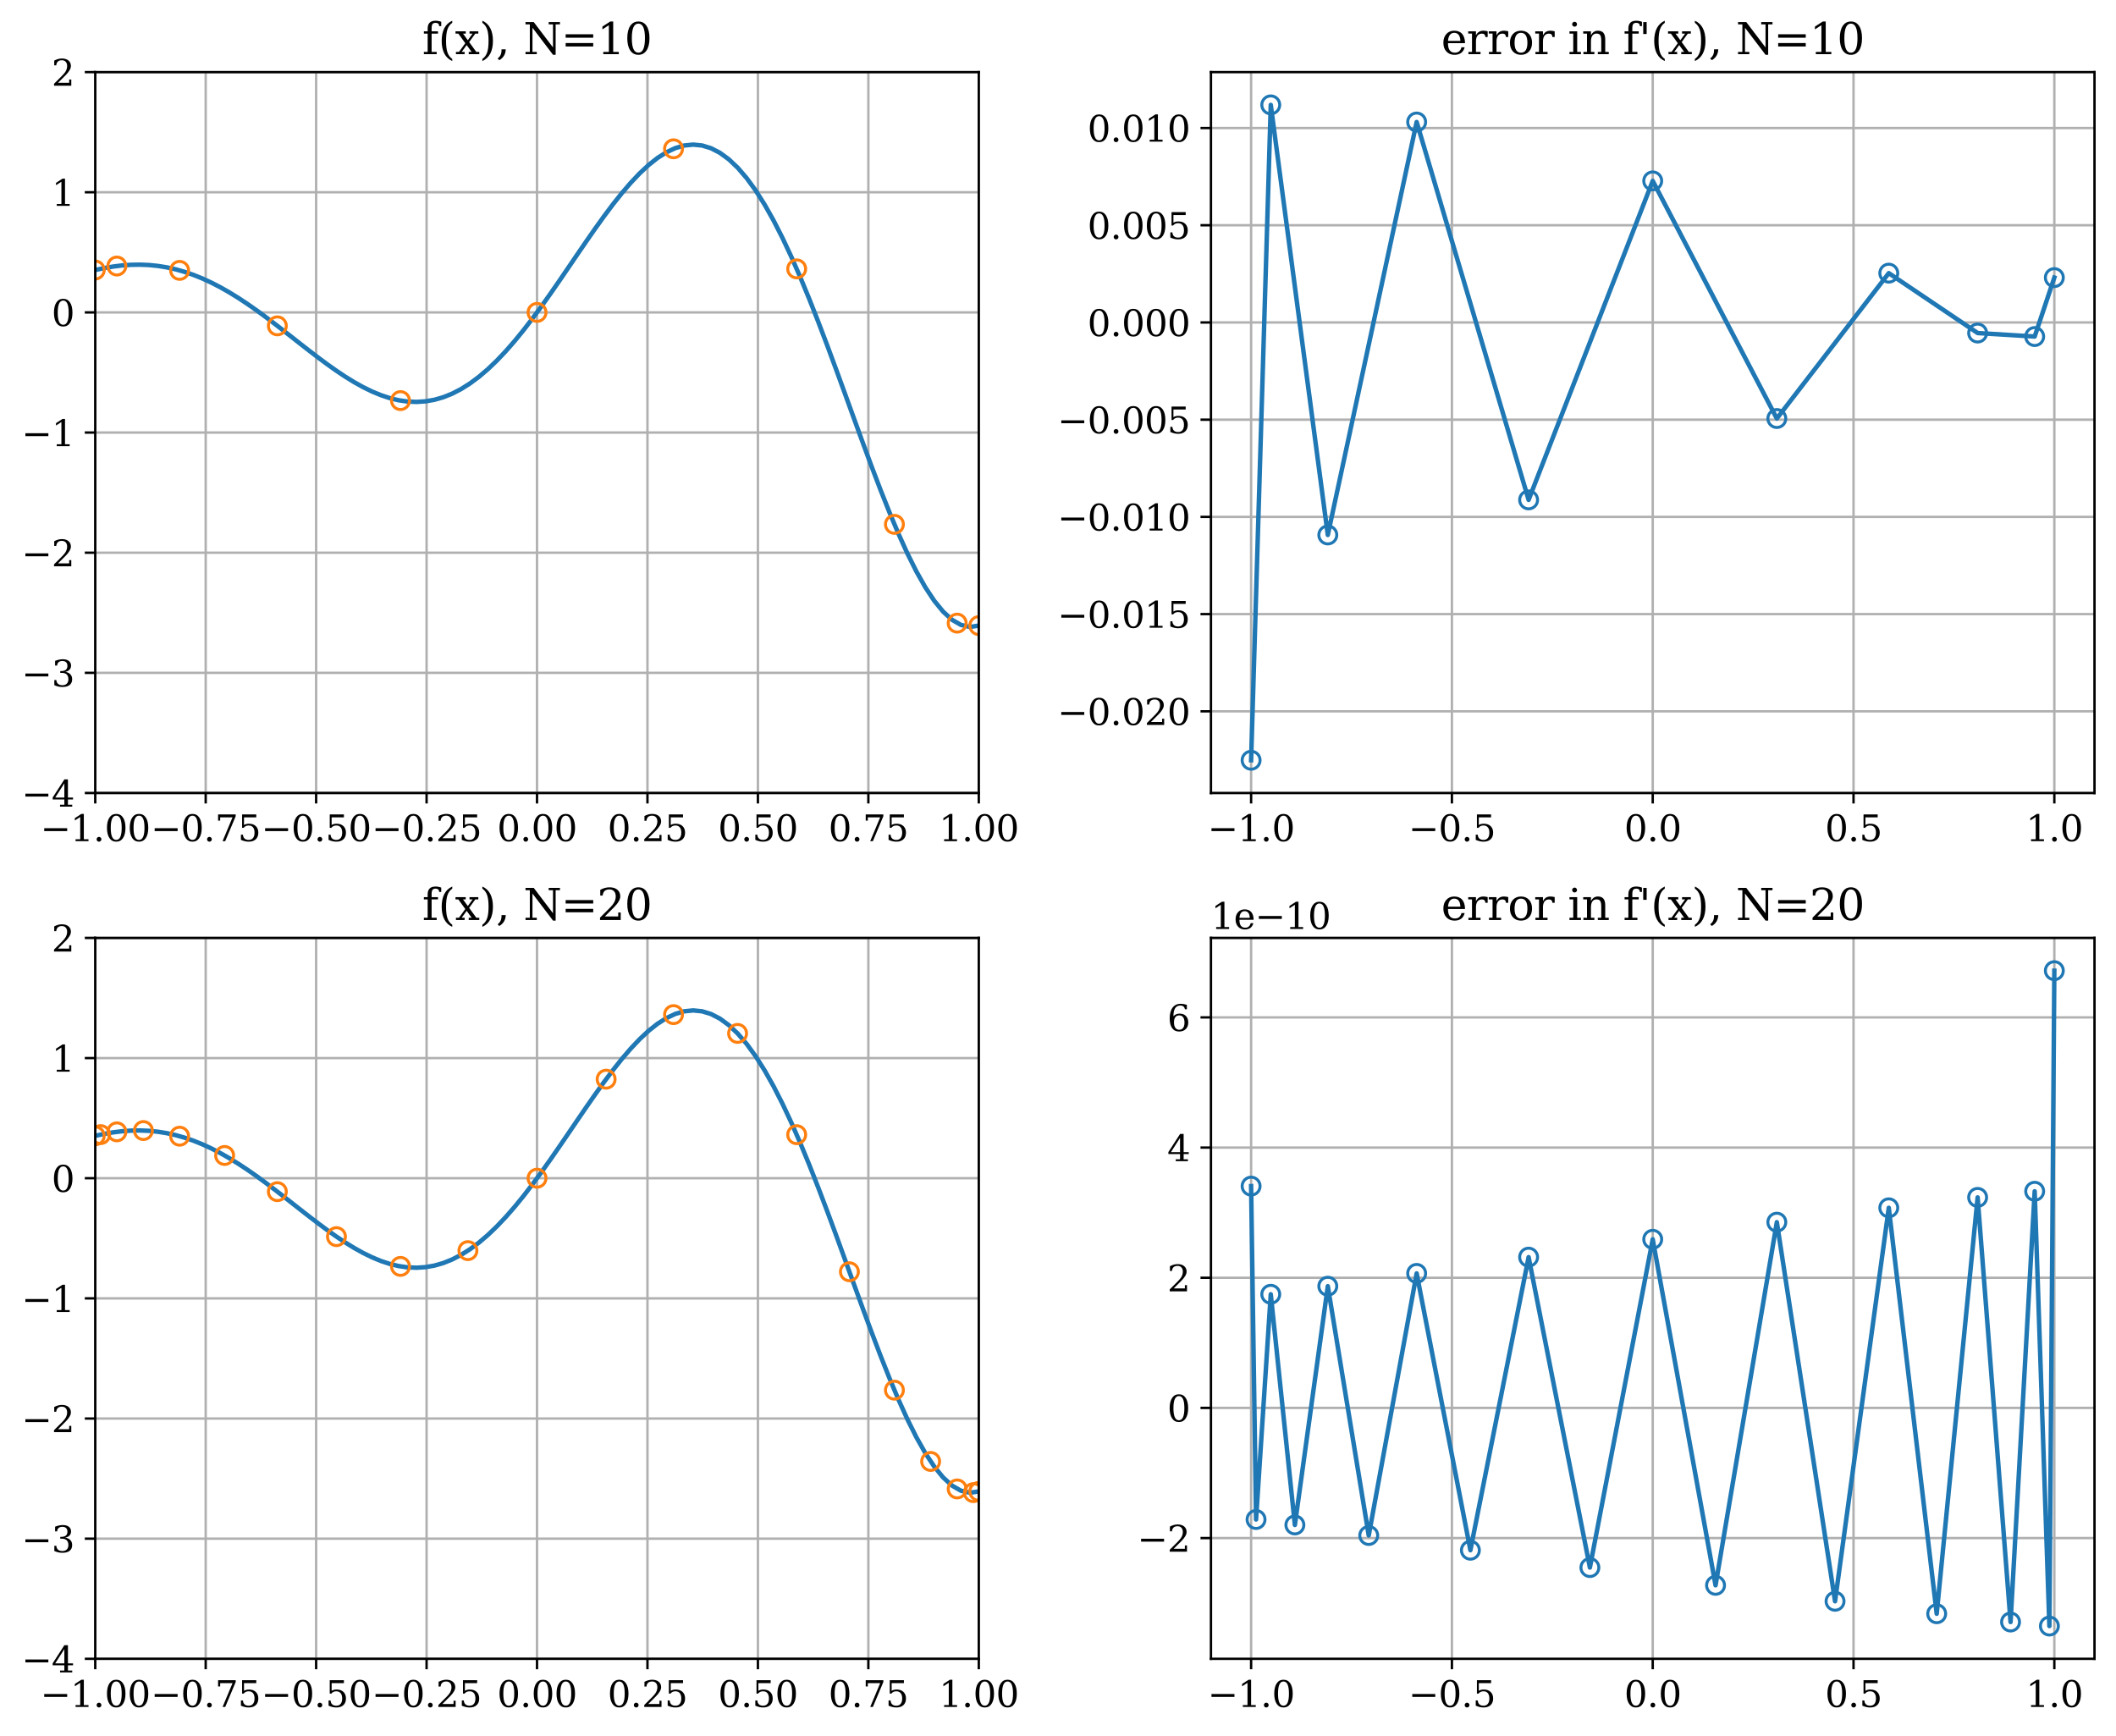 <?xml version="1.0" encoding="utf-8" standalone="no"?>
<!DOCTYPE svg PUBLIC "-//W3C//DTD SVG 1.1//EN"
  "http://www.w3.org/Graphics/SVG/1.1/DTD/svg11.dtd">
<svg xmlns:xlink="http://www.w3.org/1999/xlink" width="708.48pt" height="581.209pt" viewBox="0 0 708.48 581.209" xmlns="http://www.w3.org/2000/svg" version="1.1">
 <defs>
  <style type="text/css">*{stroke-linejoin: round; stroke-linecap: butt}</style>
 </defs>
 <g id="figure_1">
  <g id="patch_1">
   <path d="M 0 581.209 
L 708.48 581.209 
L 708.48 0 
L 0 0 
z
" style="fill: #ffffff"/>
  </g>
  <g id="axes_1">
   <g id="patch_2">
    <path d="M 31.891 265.511 
L 327.721 265.511 
L 327.721 24.142 
L 31.891 24.142 
z
" style="fill: #ffffff"/>
   </g>
   <g id="matplotlib.axis_1">
    <g id="xtick_1">
     <g id="line2d_1">
      <path d="M 31.891 265.511 
L 31.891 24.142 
" clip-path="url(#p44e56cd15e)" style="fill: none; stroke: #b0b0b0; stroke-width: 0.8; stroke-linecap: square"/>
     </g>
     <g id="line2d_2">
      <defs>
       <path id="m3d3b77e337" d="M 0 0 
L 0 3.5 
" style="stroke: #000000; stroke-width: 0.8"/>
      </defs>
      <g>
       <use xlink:href="#m3d3b77e337" x="31.891" y="265.511" style="fill-opacity: 0; stroke: #000000; stroke-width: 0.8"/>
      </g>
     </g>
     <g id="text_1">
      <!-- −1.00 -->
      <g transform="translate(13.503 281.629) scale(0.12 -0.12)">
       <defs>
        <path id="DejaVuSerif-2212" d="M 678 2259 
L 4684 2259 
L 4684 1753 
L 678 1753 
L 678 2259 
z
" transform="scale(0.016)"/>
        <path id="DejaVuSerif-31" d="M 909 0 
L 909 331 
L 1722 331 
L 1722 4213 
L 781 3603 
L 781 4013 
L 1919 4750 
L 2350 4750 
L 2350 331 
L 3163 331 
L 3163 0 
L 909 0 
z
" transform="scale(0.016)"/>
        <path id="DejaVuSerif-2e" d="M 603 325 
Q 603 500 722 622 
Q 841 744 1019 744 
Q 1191 744 1312 622 
Q 1434 500 1434 325 
Q 1434 153 1312 31 
Q 1191 -91 1019 -91 
Q 841 -91 722 29 
Q 603 150 603 325 
z
" transform="scale(0.016)"/>
        <path id="DejaVuSerif-30" d="M 2034 219 
Q 2513 219 2750 744 
Q 2988 1269 2988 2328 
Q 2988 3391 2750 3916 
Q 2513 4441 2034 4441 
Q 1556 4441 1318 3916 
Q 1081 3391 1081 2328 
Q 1081 1269 1318 744 
Q 1556 219 2034 219 
z
M 2034 -91 
Q 1275 -91 848 546 
Q 422 1184 422 2328 
Q 422 3475 848 4112 
Q 1275 4750 2034 4750 
Q 2797 4750 3222 4112 
Q 3647 3475 3647 2328 
Q 3647 1184 3222 546 
Q 2797 -91 2034 -91 
z
" transform="scale(0.016)"/>
       </defs>
       <use xlink:href="#DejaVuSerif-2212"/>
       <use xlink:href="#DejaVuSerif-31" transform="translate(83.789 0)"/>
       <use xlink:href="#DejaVuSerif-2e" transform="translate(147.412 0)"/>
       <use xlink:href="#DejaVuSerif-30" transform="translate(179.199 0)"/>
       <use xlink:href="#DejaVuSerif-30" transform="translate(242.822 0)"/>
      </g>
     </g>
    </g>
    <g id="xtick_2">
     <g id="line2d_3">
      <path d="M 68.869 265.511 
L 68.869 24.142 
" clip-path="url(#p44e56cd15e)" style="fill: none; stroke: #b0b0b0; stroke-width: 0.8; stroke-linecap: square"/>
     </g>
     <g id="line2d_4">
      <g>
       <use xlink:href="#m3d3b77e337" x="68.869" y="265.511" style="fill-opacity: 0; stroke: #000000; stroke-width: 0.8"/>
      </g>
     </g>
     <g id="text_2">
      <!-- −0.75 -->
      <g transform="translate(50.482 281.629) scale(0.12 -0.12)">
       <defs>
        <path id="DejaVuSerif-37" d="M 3609 4347 
L 1784 0 
L 1319 0 
L 3059 4153 
L 903 4153 
L 903 3578 
L 538 3578 
L 538 4666 
L 3609 4666 
L 3609 4347 
z
" transform="scale(0.016)"/>
        <path id="DejaVuSerif-35" d="M 3219 4666 
L 3219 4153 
L 1081 4153 
L 1081 2816 
Q 1244 2928 1461 2984 
Q 1678 3041 1947 3041 
Q 2703 3041 3140 2622 
Q 3578 2203 3578 1478 
Q 3578 738 3136 323 
Q 2694 -91 1894 -91 
Q 1572 -91 1234 -12 
Q 897 66 544 225 
L 544 1131 
L 897 1131 
Q 925 688 1179 453 
Q 1434 219 1894 219 
Q 2388 219 2653 544 
Q 2919 869 2919 1478 
Q 2919 2084 2655 2407 
Q 2391 2731 1894 2731 
Q 1613 2731 1398 2631 
Q 1184 2531 1019 2322 
L 750 2322 
L 750 4666 
L 3219 4666 
z
" transform="scale(0.016)"/>
       </defs>
       <use xlink:href="#DejaVuSerif-2212"/>
       <use xlink:href="#DejaVuSerif-30" transform="translate(83.789 0)"/>
       <use xlink:href="#DejaVuSerif-2e" transform="translate(147.412 0)"/>
       <use xlink:href="#DejaVuSerif-37" transform="translate(179.199 0)"/>
       <use xlink:href="#DejaVuSerif-35" transform="translate(242.822 0)"/>
      </g>
     </g>
    </g>
    <g id="xtick_3">
     <g id="line2d_5">
      <path d="M 105.848 265.511 
L 105.848 24.142 
" clip-path="url(#p44e56cd15e)" style="fill: none; stroke: #b0b0b0; stroke-width: 0.8; stroke-linecap: square"/>
     </g>
     <g id="line2d_6">
      <g>
       <use xlink:href="#m3d3b77e337" x="105.848" y="265.511" style="fill-opacity: 0; stroke: #000000; stroke-width: 0.8"/>
      </g>
     </g>
     <g id="text_3">
      <!-- −0.50 -->
      <g transform="translate(87.461 281.629) scale(0.12 -0.12)">
       <use xlink:href="#DejaVuSerif-2212"/>
       <use xlink:href="#DejaVuSerif-30" transform="translate(83.789 0)"/>
       <use xlink:href="#DejaVuSerif-2e" transform="translate(147.412 0)"/>
       <use xlink:href="#DejaVuSerif-35" transform="translate(179.199 0)"/>
       <use xlink:href="#DejaVuSerif-30" transform="translate(242.822 0)"/>
      </g>
     </g>
    </g>
    <g id="xtick_4">
     <g id="line2d_7">
      <path d="M 142.827 265.511 
L 142.827 24.142 
" clip-path="url(#p44e56cd15e)" style="fill: none; stroke: #b0b0b0; stroke-width: 0.8; stroke-linecap: square"/>
     </g>
     <g id="line2d_8">
      <g>
       <use xlink:href="#m3d3b77e337" x="142.827" y="265.511" style="fill-opacity: 0; stroke: #000000; stroke-width: 0.8"/>
      </g>
     </g>
     <g id="text_4">
      <!-- −0.25 -->
      <g transform="translate(124.44 281.629) scale(0.12 -0.12)">
       <defs>
        <path id="DejaVuSerif-32" d="M 819 3553 
L 469 3553 
L 469 4384 
Q 803 4563 1142 4656 
Q 1481 4750 1806 4750 
Q 2534 4750 2956 4397 
Q 3378 4044 3378 3438 
Q 3378 2753 2422 1800 
Q 2347 1728 2309 1691 
L 1131 513 
L 3078 513 
L 3078 1088 
L 3444 1088 
L 3444 0 
L 434 0 
L 434 341 
L 1850 1753 
Q 2319 2222 2519 2614 
Q 2719 3006 2719 3438 
Q 2719 3909 2473 4175 
Q 2228 4441 1797 4441 
Q 1350 4441 1106 4219 
Q 863 3997 819 3553 
z
" transform="scale(0.016)"/>
       </defs>
       <use xlink:href="#DejaVuSerif-2212"/>
       <use xlink:href="#DejaVuSerif-30" transform="translate(83.789 0)"/>
       <use xlink:href="#DejaVuSerif-2e" transform="translate(147.412 0)"/>
       <use xlink:href="#DejaVuSerif-32" transform="translate(179.199 0)"/>
       <use xlink:href="#DejaVuSerif-35" transform="translate(242.822 0)"/>
      </g>
     </g>
    </g>
    <g id="xtick_5">
     <g id="line2d_9">
      <path d="M 179.806 265.511 
L 179.806 24.142 
" clip-path="url(#p44e56cd15e)" style="fill: none; stroke: #b0b0b0; stroke-width: 0.8; stroke-linecap: square"/>
     </g>
     <g id="line2d_10">
      <g>
       <use xlink:href="#m3d3b77e337" x="179.806" y="265.511" style="fill-opacity: 0; stroke: #000000; stroke-width: 0.8"/>
      </g>
     </g>
     <g id="text_5">
      <!-- 0.00 -->
      <g transform="translate(166.446 281.629) scale(0.12 -0.12)">
       <use xlink:href="#DejaVuSerif-30"/>
       <use xlink:href="#DejaVuSerif-2e" transform="translate(63.623 0)"/>
       <use xlink:href="#DejaVuSerif-30" transform="translate(95.41 0)"/>
       <use xlink:href="#DejaVuSerif-30" transform="translate(159.033 0)"/>
      </g>
     </g>
    </g>
    <g id="xtick_6">
     <g id="line2d_11">
      <path d="M 216.785 265.511 
L 216.785 24.142 
" clip-path="url(#p44e56cd15e)" style="fill: none; stroke: #b0b0b0; stroke-width: 0.8; stroke-linecap: square"/>
     </g>
     <g id="line2d_12">
      <g>
       <use xlink:href="#m3d3b77e337" x="216.785" y="265.511" style="fill-opacity: 0; stroke: #000000; stroke-width: 0.8"/>
      </g>
     </g>
     <g id="text_6">
      <!-- 0.25 -->
      <g transform="translate(203.425 281.629) scale(0.12 -0.12)">
       <use xlink:href="#DejaVuSerif-30"/>
       <use xlink:href="#DejaVuSerif-2e" transform="translate(63.623 0)"/>
       <use xlink:href="#DejaVuSerif-32" transform="translate(95.41 0)"/>
       <use xlink:href="#DejaVuSerif-35" transform="translate(159.033 0)"/>
      </g>
     </g>
    </g>
    <g id="xtick_7">
     <g id="line2d_13">
      <path d="M 253.763 265.511 
L 253.763 24.142 
" clip-path="url(#p44e56cd15e)" style="fill: none; stroke: #b0b0b0; stroke-width: 0.8; stroke-linecap: square"/>
     </g>
     <g id="line2d_14">
      <g>
       <use xlink:href="#m3d3b77e337" x="253.763" y="265.511" style="fill-opacity: 0; stroke: #000000; stroke-width: 0.8"/>
      </g>
     </g>
     <g id="text_7">
      <!-- 0.50 -->
      <g transform="translate(240.404 281.629) scale(0.12 -0.12)">
       <use xlink:href="#DejaVuSerif-30"/>
       <use xlink:href="#DejaVuSerif-2e" transform="translate(63.623 0)"/>
       <use xlink:href="#DejaVuSerif-35" transform="translate(95.41 0)"/>
       <use xlink:href="#DejaVuSerif-30" transform="translate(159.033 0)"/>
      </g>
     </g>
    </g>
    <g id="xtick_8">
     <g id="line2d_15">
      <path d="M 290.742 265.511 
L 290.742 24.142 
" clip-path="url(#p44e56cd15e)" style="fill: none; stroke: #b0b0b0; stroke-width: 0.8; stroke-linecap: square"/>
     </g>
     <g id="line2d_16">
      <g>
       <use xlink:href="#m3d3b77e337" x="290.742" y="265.511" style="fill-opacity: 0; stroke: #000000; stroke-width: 0.8"/>
      </g>
     </g>
     <g id="text_8">
      <!-- 0.75 -->
      <g transform="translate(277.383 281.629) scale(0.12 -0.12)">
       <use xlink:href="#DejaVuSerif-30"/>
       <use xlink:href="#DejaVuSerif-2e" transform="translate(63.623 0)"/>
       <use xlink:href="#DejaVuSerif-37" transform="translate(95.41 0)"/>
       <use xlink:href="#DejaVuSerif-35" transform="translate(159.033 0)"/>
      </g>
     </g>
    </g>
    <g id="xtick_9">
     <g id="line2d_17">
      <path d="M 327.721 265.511 
L 327.721 24.142 
" clip-path="url(#p44e56cd15e)" style="fill: none; stroke: #b0b0b0; stroke-width: 0.8; stroke-linecap: square"/>
     </g>
     <g id="line2d_18">
      <g>
       <use xlink:href="#m3d3b77e337" x="327.721" y="265.511" style="fill-opacity: 0; stroke: #000000; stroke-width: 0.8"/>
      </g>
     </g>
     <g id="text_9">
      <!-- 1.00 -->
      <g transform="translate(314.362 281.629) scale(0.12 -0.12)">
       <use xlink:href="#DejaVuSerif-31"/>
       <use xlink:href="#DejaVuSerif-2e" transform="translate(63.623 0)"/>
       <use xlink:href="#DejaVuSerif-30" transform="translate(95.41 0)"/>
       <use xlink:href="#DejaVuSerif-30" transform="translate(159.033 0)"/>
      </g>
     </g>
    </g>
   </g>
   <g id="matplotlib.axis_2">
    <g id="ytick_1">
     <g id="line2d_19">
      <path d="M 31.891 265.511 
L 327.721 265.511 
" clip-path="url(#p44e56cd15e)" style="fill: none; stroke: #b0b0b0; stroke-width: 0.8; stroke-linecap: square"/>
     </g>
     <g id="line2d_20">
      <defs>
       <path id="md0a097b502" d="M 0 0 
L -3.5 0 
" style="stroke: #000000; stroke-width: 0.8"/>
      </defs>
      <g>
       <use xlink:href="#md0a097b502" x="31.891" y="265.511" style="fill-opacity: 0; stroke: #000000; stroke-width: 0.8"/>
      </g>
     </g>
     <g id="text_10">
      <!-- −4 -->
      <g transform="translate(7.2 270.07) scale(0.12 -0.12)">
       <defs>
        <path id="DejaVuSerif-34" d="M 2234 1581 
L 2234 4063 
L 641 1581 
L 2234 1581 
z
M 3609 0 
L 1484 0 
L 1484 331 
L 2234 331 
L 2234 1247 
L 197 1247 
L 197 1588 
L 2241 4750 
L 2859 4750 
L 2859 1581 
L 3750 1581 
L 3750 1247 
L 2859 1247 
L 2859 331 
L 3609 331 
L 3609 0 
z
" transform="scale(0.016)"/>
       </defs>
       <use xlink:href="#DejaVuSerif-2212"/>
       <use xlink:href="#DejaVuSerif-34" transform="translate(83.789 0)"/>
      </g>
     </g>
    </g>
    <g id="ytick_2">
     <g id="line2d_21">
      <path d="M 31.891 225.283 
L 327.721 225.283 
" clip-path="url(#p44e56cd15e)" style="fill: none; stroke: #b0b0b0; stroke-width: 0.8; stroke-linecap: square"/>
     </g>
     <g id="line2d_22">
      <g>
       <use xlink:href="#md0a097b502" x="31.891" y="225.283" style="fill-opacity: 0; stroke: #000000; stroke-width: 0.8"/>
      </g>
     </g>
     <g id="text_11">
      <!-- −3 -->
      <g transform="translate(7.2 229.842) scale(0.12 -0.12)">
       <defs>
        <path id="DejaVuSerif-33" d="M 622 4469 
Q 988 4606 1323 4678 
Q 1659 4750 1953 4750 
Q 2638 4750 3022 4454 
Q 3406 4159 3406 3634 
Q 3406 3213 3140 2930 
Q 2875 2647 2388 2547 
Q 2963 2466 3280 2130 
Q 3597 1794 3597 1259 
Q 3597 606 3158 257 
Q 2719 -91 1894 -91 
Q 1528 -91 1179 -12 
Q 831 66 488 225 
L 488 1131 
L 838 1131 
Q 869 681 1141 450 
Q 1413 219 1906 219 
Q 2384 219 2661 495 
Q 2938 772 2938 1253 
Q 2938 1803 2653 2086 
Q 2369 2369 1819 2369 
L 1522 2369 
L 1522 2688 
L 1678 2688 
Q 2225 2688 2498 2914 
Q 2772 3141 2772 3597 
Q 2772 4006 2547 4223 
Q 2322 4441 1900 4441 
Q 1478 4441 1245 4241 
Q 1013 4041 972 3647 
L 622 3647 
L 622 4469 
z
" transform="scale(0.016)"/>
       </defs>
       <use xlink:href="#DejaVuSerif-2212"/>
       <use xlink:href="#DejaVuSerif-33" transform="translate(83.789 0)"/>
      </g>
     </g>
    </g>
    <g id="ytick_3">
     <g id="line2d_23">
      <path d="M 31.891 185.054 
L 327.721 185.054 
" clip-path="url(#p44e56cd15e)" style="fill: none; stroke: #b0b0b0; stroke-width: 0.8; stroke-linecap: square"/>
     </g>
     <g id="line2d_24">
      <g>
       <use xlink:href="#md0a097b502" x="31.891" y="185.054" style="fill-opacity: 0; stroke: #000000; stroke-width: 0.8"/>
      </g>
     </g>
     <g id="text_12">
      <!-- −2 -->
      <g transform="translate(7.2 189.614) scale(0.12 -0.12)">
       <use xlink:href="#DejaVuSerif-2212"/>
       <use xlink:href="#DejaVuSerif-32" transform="translate(83.789 0)"/>
      </g>
     </g>
    </g>
    <g id="ytick_4">
     <g id="line2d_25">
      <path d="M 31.891 144.826 
L 327.721 144.826 
" clip-path="url(#p44e56cd15e)" style="fill: none; stroke: #b0b0b0; stroke-width: 0.8; stroke-linecap: square"/>
     </g>
     <g id="line2d_26">
      <g>
       <use xlink:href="#md0a097b502" x="31.891" y="144.826" style="fill-opacity: 0; stroke: #000000; stroke-width: 0.8"/>
      </g>
     </g>
     <g id="text_13">
      <!-- −1 -->
      <g transform="translate(7.2 149.385) scale(0.12 -0.12)">
       <use xlink:href="#DejaVuSerif-2212"/>
       <use xlink:href="#DejaVuSerif-31" transform="translate(83.789 0)"/>
      </g>
     </g>
    </g>
    <g id="ytick_5">
     <g id="line2d_27">
      <path d="M 31.891 104.598 
L 327.721 104.598 
" clip-path="url(#p44e56cd15e)" style="fill: none; stroke: #b0b0b0; stroke-width: 0.8; stroke-linecap: square"/>
     </g>
     <g id="line2d_28">
      <g>
       <use xlink:href="#md0a097b502" x="31.891" y="104.598" style="fill-opacity: 0; stroke: #000000; stroke-width: 0.8"/>
      </g>
     </g>
     <g id="text_14">
      <!-- 0 -->
      <g transform="translate(17.256 109.157) scale(0.12 -0.12)">
       <use xlink:href="#DejaVuSerif-30"/>
      </g>
     </g>
    </g>
    <g id="ytick_6">
     <g id="line2d_29">
      <path d="M 31.891 64.37 
L 327.721 64.37 
" clip-path="url(#p44e56cd15e)" style="fill: none; stroke: #b0b0b0; stroke-width: 0.8; stroke-linecap: square"/>
     </g>
     <g id="line2d_30">
      <g>
       <use xlink:href="#md0a097b502" x="31.891" y="64.37" style="fill-opacity: 0; stroke: #000000; stroke-width: 0.8"/>
      </g>
     </g>
     <g id="text_15">
      <!-- 1 -->
      <g transform="translate(17.256 68.929) scale(0.12 -0.12)">
       <use xlink:href="#DejaVuSerif-31"/>
      </g>
     </g>
    </g>
    <g id="ytick_7">
     <g id="line2d_31">
      <path d="M 31.891 24.142 
L 327.721 24.142 
" clip-path="url(#p44e56cd15e)" style="fill: none; stroke: #b0b0b0; stroke-width: 0.8; stroke-linecap: square"/>
     </g>
     <g id="line2d_32">
      <g>
       <use xlink:href="#md0a097b502" x="31.891" y="24.142" style="fill-opacity: 0; stroke: #000000; stroke-width: 0.8"/>
      </g>
     </g>
     <g id="text_16">
      <!-- 2 -->
      <g transform="translate(17.256 28.701) scale(0.12 -0.12)">
       <use xlink:href="#DejaVuSerif-32"/>
      </g>
     </g>
    </g>
   </g>
   <g id="line2d_33">
    <path d="M 31.891 90.407 
L 34.879 89.759 
L 37.867 89.245 
L 40.855 88.876 
L 43.843 88.662 
L 46.832 88.612 
L 49.82 88.732 
L 52.808 89.029 
L 55.796 89.506 
L 58.784 90.167 
L 61.772 91.011 
L 64.761 92.037 
L 67.749 93.241 
L 70.737 94.617 
L 73.725 96.158 
L 76.713 97.854 
L 79.702 99.693 
L 82.69 101.661 
L 85.678 103.742 
L 88.666 105.918 
L 91.654 108.169 
L 94.643 110.474 
L 97.631 112.811 
L 100.619 115.156 
L 103.607 117.483 
L 106.595 119.766 
L 109.583 121.979 
L 112.572 124.096 
L 115.56 126.089 
L 118.548 127.932 
L 121.536 129.598 
L 124.524 131.062 
L 127.513 132.301 
L 130.501 133.29 
L 133.489 134.011 
L 136.477 134.442 
L 139.465 134.569 
L 142.453 134.377 
L 145.442 133.854 
L 148.43 132.994 
L 151.418 131.79 
L 154.406 130.243 
L 157.394 128.355 
L 160.383 126.132 
L 163.371 123.584 
L 166.359 120.726 
L 169.347 117.575 
L 172.335 114.154 
L 175.324 110.489 
L 178.312 106.609 
L 181.3 102.547 
L 184.288 98.339 
L 187.276 94.026 
L 190.264 89.65 
L 193.253 85.255 
L 196.241 80.888 
L 199.229 76.597 
L 202.217 72.432 
L 205.205 68.444 
L 208.194 64.683 
L 211.182 61.198 
L 214.17 58.039 
L 217.158 55.253 
L 220.146 52.887 
L 223.134 50.982 
L 226.123 49.579 
L 229.111 48.713 
L 232.099 48.416 
L 235.087 48.715 
L 238.075 49.631 
L 241.064 51.179 
L 244.052 53.369 
L 247.04 56.203 
L 250.028 59.678 
L 253.016 63.782 
L 256.004 68.497 
L 258.993 73.797 
L 261.981 79.649 
L 264.969 86.011 
L 267.957 92.838 
L 270.945 100.073 
L 273.934 107.655 
L 276.922 115.517 
L 279.91 123.585 
L 282.898 131.78 
L 285.886 140.019 
L 288.875 148.214 
L 291.863 156.276 
L 294.851 164.11 
L 297.839 171.624 
L 300.827 178.723 
L 303.815 185.312 
L 306.804 191.3 
L 309.792 196.596 
L 312.78 201.116 
L 315.768 204.778 
L 318.756 207.507 
L 321.745 209.235 
L 324.733 209.902 
L 327.721 209.458 
" clip-path="url(#p44e56cd15e)" style="fill: none; stroke: #1f77b4; stroke-width: 1.5; stroke-linecap: square"/>
   </g>
   <g id="line2d_34">
    <defs>
     <path id="m28c8da6a13" d="M 0 3 
C 0.796 3 1.559 2.684 2.121 2.121 
C 2.684 1.559 3 0.796 3 0 
C 3 -0.796 2.684 -1.559 2.121 -2.121 
C 1.559 -2.684 0.796 -3 0 -3 
C -0.796 -3 -1.559 -2.684 -2.121 -2.121 
C -2.684 -1.559 -3 -0.796 -3 0 
C -3 0.796 -2.684 1.559 -2.121 2.121 
C -1.559 2.684 -0.796 3 0 3 
z
" style="stroke: #ff7f0e"/>
    </defs>
    <g clip-path="url(#p44e56cd15e)">
     <use xlink:href="#m28c8da6a13" x="327.721" y="209.458" style="fill-opacity: 0; stroke: #ff7f0e"/>
     <use xlink:href="#m28c8da6a13" x="320.481" y="208.631" style="fill-opacity: 0; stroke: #ff7f0e"/>
     <use xlink:href="#m28c8da6a13" x="299.472" y="175.56" style="fill-opacity: 0; stroke: #ff7f0e"/>
     <use xlink:href="#m28c8da6a13" x="266.748" y="90.023" style="fill-opacity: 0; stroke: #ff7f0e"/>
     <use xlink:href="#m28c8da6a13" x="225.514" y="49.822" style="fill-opacity: 0; stroke: #ff7f0e"/>
     <use xlink:href="#m28c8da6a13" x="179.806" y="104.598" style="fill-opacity: 0; stroke: #ff7f0e"/>
     <use xlink:href="#m28c8da6a13" x="134.097" y="134.123" style="fill-opacity: 0; stroke: #ff7f0e"/>
     <use xlink:href="#m28c8da6a13" x="92.863" y="109.097" style="fill-opacity: 0; stroke: #ff7f0e"/>
     <use xlink:href="#m28c8da6a13" x="60.14" y="90.527" style="fill-opacity: 0; stroke: #ff7f0e"/>
     <use xlink:href="#m28c8da6a13" x="39.13" y="89.071" style="fill-opacity: 0; stroke: #ff7f0e"/>
     <use xlink:href="#m28c8da6a13" x="31.891" y="90.407" style="fill-opacity: 0; stroke: #ff7f0e"/>
    </g>
   </g>
   <g id="patch_3">
    <path d="M 31.891 265.511 
L 31.891 24.142 
" style="fill: none; stroke: #000000; stroke-width: 0.8; stroke-linejoin: miter; stroke-linecap: square"/>
   </g>
   <g id="patch_4">
    <path d="M 327.721 265.511 
L 327.721 24.142 
" style="fill: none; stroke: #000000; stroke-width: 0.8; stroke-linejoin: miter; stroke-linecap: square"/>
   </g>
   <g id="patch_5">
    <path d="M 31.891 265.511 
L 327.721 265.511 
" style="fill: none; stroke: #000000; stroke-width: 0.8; stroke-linejoin: miter; stroke-linecap: square"/>
   </g>
   <g id="patch_6">
    <path d="M 31.891 24.142 
L 327.721 24.142 
" style="fill: none; stroke: #000000; stroke-width: 0.8; stroke-linejoin: miter; stroke-linecap: square"/>
   </g>
   <g id="text_17">
    <!-- f(x), N=10 -->
    <g transform="translate(141.39 18.142) scale(0.144 -0.144)">
     <defs>
      <path id="DejaVuSerif-66" d="M 2753 4078 
L 2450 4078 
Q 2447 4313 2317 4434 
Q 2188 4556 1941 4556 
Q 1619 4556 1487 4379 
Q 1356 4203 1356 3750 
L 1356 3322 
L 2284 3322 
L 2284 2988 
L 1356 2988 
L 1356 331 
L 2094 331 
L 2094 0 
L 231 0 
L 231 331 
L 781 331 
L 781 2988 
L 231 2988 
L 231 3322 
L 781 3322 
L 781 3738 
Q 781 4294 1070 4578 
Q 1359 4863 1919 4863 
Q 2128 4863 2337 4825 
Q 2547 4788 2753 4709 
L 2753 4078 
z
" transform="scale(0.016)"/>
      <path id="DejaVuSerif-28" d="M 2041 -997 
Q 1281 -656 893 83 
Q 506 822 506 1931 
Q 506 3044 893 3783 
Q 1281 4522 2041 4863 
L 2041 4556 
Q 1559 4225 1350 3623 
Q 1141 3022 1141 1931 
Q 1141 844 1350 242 
Q 1559 -359 2041 -691 
L 2041 -997 
z
" transform="scale(0.016)"/>
      <path id="DejaVuSerif-78" d="M 1863 2028 
L 2559 2988 
L 2113 2988 
L 2113 3322 
L 3391 3322 
L 3391 2988 
L 2950 2988 
L 2059 1759 
L 3097 331 
L 3531 331 
L 3531 0 
L 1997 0 
L 1997 331 
L 2419 331 
L 1697 1325 
L 972 331 
L 1403 331 
L 1403 0 
L 141 0 
L 141 331 
L 581 331 
L 1497 1594 
L 488 2988 
L 78 2988 
L 78 3322 
L 1563 3322 
L 1563 2988 
L 1166 2988 
L 1863 2028 
z
" transform="scale(0.016)"/>
      <path id="DejaVuSerif-29" d="M 453 -997 
L 453 -691 
Q 934 -359 1145 242 
Q 1356 844 1356 1931 
Q 1356 3022 1145 3623 
Q 934 4225 453 4556 
L 453 4863 
Q 1216 4522 1603 3783 
Q 1991 3044 1991 1931 
Q 1991 822 1603 83 
Q 1216 -656 453 -997 
z
" transform="scale(0.016)"/>
      <path id="DejaVuSerif-2c" d="M 231 -622 
Q 525 -406 662 -114 
Q 800 178 800 594 
L 800 709 
L 1416 709 
Q 1391 175 1164 -208 
Q 938 -591 481 -872 
L 231 -622 
z
" transform="scale(0.016)"/>
      <path id="DejaVuSerif-20" transform="scale(0.016)"/>
      <path id="DejaVuSerif-4e" d="M 313 0 
L 313 331 
L 941 331 
L 941 4331 
L 313 4331 
L 313 4666 
L 1509 4666 
L 4306 984 
L 4306 4331 
L 3681 4331 
L 3681 4666 
L 5319 4666 
L 5319 4331 
L 4691 4331 
L 4691 -91 
L 4313 -91 
L 1325 3841 
L 1325 331 
L 1953 331 
L 1953 0 
L 313 0 
z
" transform="scale(0.016)"/>
      <path id="DejaVuSerif-3d" d="M 678 2894 
L 4684 2894 
L 4684 2394 
L 678 2394 
L 678 2894 
z
M 678 1619 
L 4684 1619 
L 4684 1119 
L 678 1119 
L 678 1619 
z
" transform="scale(0.016)"/>
     </defs>
     <use xlink:href="#DejaVuSerif-66"/>
     <use xlink:href="#DejaVuSerif-28" transform="translate(37.012 0)"/>
     <use xlink:href="#DejaVuSerif-78" transform="translate(76.025 0)"/>
     <use xlink:href="#DejaVuSerif-29" transform="translate(132.422 0)"/>
     <use xlink:href="#DejaVuSerif-2c" transform="translate(171.436 0)"/>
     <use xlink:href="#DejaVuSerif-20" transform="translate(203.223 0)"/>
     <use xlink:href="#DejaVuSerif-4e" transform="translate(235.01 0)"/>
     <use xlink:href="#DejaVuSerif-3d" transform="translate(322.51 0)"/>
     <use xlink:href="#DejaVuSerif-31" transform="translate(406.299 0)"/>
     <use xlink:href="#DejaVuSerif-30" transform="translate(469.922 0)"/>
    </g>
   </g>
  </g>
  <g id="axes_2">
   <g id="patch_7">
    <path d="M 405.45 265.511 
L 701.28 265.511 
L 701.28 24.142 
L 405.45 24.142 
z
" style="fill: #ffffff"/>
   </g>
   <g id="matplotlib.axis_3">
    <g id="xtick_10">
     <g id="line2d_35">
      <path d="M 418.897 265.511 
L 418.897 24.142 
" clip-path="url(#pbc16464399)" style="fill: none; stroke: #b0b0b0; stroke-width: 0.8; stroke-linecap: square"/>
     </g>
     <g id="line2d_36">
      <g>
       <use xlink:href="#m3d3b77e337" x="418.897" y="265.511" style="fill-opacity: 0; stroke: #000000; stroke-width: 0.8"/>
      </g>
     </g>
     <g id="text_18">
      <!-- −1.0 -->
      <g transform="translate(404.327 281.629) scale(0.12 -0.12)">
       <use xlink:href="#DejaVuSerif-2212"/>
       <use xlink:href="#DejaVuSerif-31" transform="translate(83.789 0)"/>
       <use xlink:href="#DejaVuSerif-2e" transform="translate(147.412 0)"/>
       <use xlink:href="#DejaVuSerif-30" transform="translate(179.199 0)"/>
      </g>
     </g>
    </g>
    <g id="xtick_11">
     <g id="line2d_37">
      <path d="M 486.131 265.511 
L 486.131 24.142 
" clip-path="url(#pbc16464399)" style="fill: none; stroke: #b0b0b0; stroke-width: 0.8; stroke-linecap: square"/>
     </g>
     <g id="line2d_38">
      <g>
       <use xlink:href="#m3d3b77e337" x="486.131" y="265.511" style="fill-opacity: 0; stroke: #000000; stroke-width: 0.8"/>
      </g>
     </g>
     <g id="text_19">
      <!-- −0.5 -->
      <g transform="translate(471.561 281.629) scale(0.12 -0.12)">
       <use xlink:href="#DejaVuSerif-2212"/>
       <use xlink:href="#DejaVuSerif-30" transform="translate(83.789 0)"/>
       <use xlink:href="#DejaVuSerif-2e" transform="translate(147.412 0)"/>
       <use xlink:href="#DejaVuSerif-35" transform="translate(179.199 0)"/>
      </g>
     </g>
    </g>
    <g id="xtick_12">
     <g id="line2d_39">
      <path d="M 553.365 265.511 
L 553.365 24.142 
" clip-path="url(#pbc16464399)" style="fill: none; stroke: #b0b0b0; stroke-width: 0.8; stroke-linecap: square"/>
     </g>
     <g id="line2d_40">
      <g>
       <use xlink:href="#m3d3b77e337" x="553.365" y="265.511" style="fill-opacity: 0; stroke: #000000; stroke-width: 0.8"/>
      </g>
     </g>
     <g id="text_20">
      <!-- 0.0 -->
      <g transform="translate(543.823 281.629) scale(0.12 -0.12)">
       <use xlink:href="#DejaVuSerif-30"/>
       <use xlink:href="#DejaVuSerif-2e" transform="translate(63.623 0)"/>
       <use xlink:href="#DejaVuSerif-30" transform="translate(95.41 0)"/>
      </g>
     </g>
    </g>
    <g id="xtick_13">
     <g id="line2d_41">
      <path d="M 620.599 265.511 
L 620.599 24.142 
" clip-path="url(#pbc16464399)" style="fill: none; stroke: #b0b0b0; stroke-width: 0.8; stroke-linecap: square"/>
     </g>
     <g id="line2d_42">
      <g>
       <use xlink:href="#m3d3b77e337" x="620.599" y="265.511" style="fill-opacity: 0; stroke: #000000; stroke-width: 0.8"/>
      </g>
     </g>
     <g id="text_21">
      <!-- 0.5 -->
      <g transform="translate(611.057 281.629) scale(0.12 -0.12)">
       <use xlink:href="#DejaVuSerif-30"/>
       <use xlink:href="#DejaVuSerif-2e" transform="translate(63.623 0)"/>
       <use xlink:href="#DejaVuSerif-35" transform="translate(95.41 0)"/>
      </g>
     </g>
    </g>
    <g id="xtick_14">
     <g id="line2d_43">
      <path d="M 687.833 265.511 
L 687.833 24.142 
" clip-path="url(#pbc16464399)" style="fill: none; stroke: #b0b0b0; stroke-width: 0.8; stroke-linecap: square"/>
     </g>
     <g id="line2d_44">
      <g>
       <use xlink:href="#m3d3b77e337" x="687.833" y="265.511" style="fill-opacity: 0; stroke: #000000; stroke-width: 0.8"/>
      </g>
     </g>
     <g id="text_22">
      <!-- 1.0 -->
      <g transform="translate(678.291 281.629) scale(0.12 -0.12)">
       <use xlink:href="#DejaVuSerif-31"/>
       <use xlink:href="#DejaVuSerif-2e" transform="translate(63.623 0)"/>
       <use xlink:href="#DejaVuSerif-30" transform="translate(95.41 0)"/>
      </g>
     </g>
    </g>
   </g>
   <g id="matplotlib.axis_4">
    <g id="ytick_8">
     <g id="line2d_45">
      <path d="M 405.45 238.163 
L 701.28 238.163 
" clip-path="url(#pbc16464399)" style="fill: none; stroke: #b0b0b0; stroke-width: 0.8; stroke-linecap: square"/>
     </g>
     <g id="line2d_46">
      <g>
       <use xlink:href="#md0a097b502" x="405.45" y="238.163" style="fill-opacity: 0; stroke: #000000; stroke-width: 0.8"/>
      </g>
     </g>
     <g id="text_23">
      <!-- −0.020 -->
      <g transform="translate(354.04 242.722) scale(0.12 -0.12)">
       <use xlink:href="#DejaVuSerif-2212"/>
       <use xlink:href="#DejaVuSerif-30" transform="translate(83.789 0)"/>
       <use xlink:href="#DejaVuSerif-2e" transform="translate(147.412 0)"/>
       <use xlink:href="#DejaVuSerif-30" transform="translate(179.199 0)"/>
       <use xlink:href="#DejaVuSerif-32" transform="translate(242.822 0)"/>
       <use xlink:href="#DejaVuSerif-30" transform="translate(306.445 0)"/>
      </g>
     </g>
    </g>
    <g id="ytick_9">
     <g id="line2d_47">
      <path d="M 405.45 205.613 
L 701.28 205.613 
" clip-path="url(#pbc16464399)" style="fill: none; stroke: #b0b0b0; stroke-width: 0.8; stroke-linecap: square"/>
     </g>
     <g id="line2d_48">
      <g>
       <use xlink:href="#md0a097b502" x="405.45" y="205.613" style="fill-opacity: 0; stroke: #000000; stroke-width: 0.8"/>
      </g>
     </g>
     <g id="text_24">
      <!-- −0.015 -->
      <g transform="translate(354.04 210.172) scale(0.12 -0.12)">
       <use xlink:href="#DejaVuSerif-2212"/>
       <use xlink:href="#DejaVuSerif-30" transform="translate(83.789 0)"/>
       <use xlink:href="#DejaVuSerif-2e" transform="translate(147.412 0)"/>
       <use xlink:href="#DejaVuSerif-30" transform="translate(179.199 0)"/>
       <use xlink:href="#DejaVuSerif-31" transform="translate(242.822 0)"/>
       <use xlink:href="#DejaVuSerif-35" transform="translate(306.445 0)"/>
      </g>
     </g>
    </g>
    <g id="ytick_10">
     <g id="line2d_49">
      <path d="M 405.45 173.063 
L 701.28 173.063 
" clip-path="url(#pbc16464399)" style="fill: none; stroke: #b0b0b0; stroke-width: 0.8; stroke-linecap: square"/>
     </g>
     <g id="line2d_50">
      <g>
       <use xlink:href="#md0a097b502" x="405.45" y="173.063" style="fill-opacity: 0; stroke: #000000; stroke-width: 0.8"/>
      </g>
     </g>
     <g id="text_25">
      <!-- −0.010 -->
      <g transform="translate(354.04 177.622) scale(0.12 -0.12)">
       <use xlink:href="#DejaVuSerif-2212"/>
       <use xlink:href="#DejaVuSerif-30" transform="translate(83.789 0)"/>
       <use xlink:href="#DejaVuSerif-2e" transform="translate(147.412 0)"/>
       <use xlink:href="#DejaVuSerif-30" transform="translate(179.199 0)"/>
       <use xlink:href="#DejaVuSerif-31" transform="translate(242.822 0)"/>
       <use xlink:href="#DejaVuSerif-30" transform="translate(306.445 0)"/>
      </g>
     </g>
    </g>
    <g id="ytick_11">
     <g id="line2d_51">
      <path d="M 405.45 140.513 
L 701.28 140.513 
" clip-path="url(#pbc16464399)" style="fill: none; stroke: #b0b0b0; stroke-width: 0.8; stroke-linecap: square"/>
     </g>
     <g id="line2d_52">
      <g>
       <use xlink:href="#md0a097b502" x="405.45" y="140.513" style="fill-opacity: 0; stroke: #000000; stroke-width: 0.8"/>
      </g>
     </g>
     <g id="text_26">
      <!-- −0.005 -->
      <g transform="translate(354.04 145.072) scale(0.12 -0.12)">
       <use xlink:href="#DejaVuSerif-2212"/>
       <use xlink:href="#DejaVuSerif-30" transform="translate(83.789 0)"/>
       <use xlink:href="#DejaVuSerif-2e" transform="translate(147.412 0)"/>
       <use xlink:href="#DejaVuSerif-30" transform="translate(179.199 0)"/>
       <use xlink:href="#DejaVuSerif-30" transform="translate(242.822 0)"/>
       <use xlink:href="#DejaVuSerif-35" transform="translate(306.445 0)"/>
      </g>
     </g>
    </g>
    <g id="ytick_12">
     <g id="line2d_53">
      <path d="M 405.45 107.962 
L 701.28 107.962 
" clip-path="url(#pbc16464399)" style="fill: none; stroke: #b0b0b0; stroke-width: 0.8; stroke-linecap: square"/>
     </g>
     <g id="line2d_54">
      <g>
       <use xlink:href="#md0a097b502" x="405.45" y="107.962" style="fill-opacity: 0; stroke: #000000; stroke-width: 0.8"/>
      </g>
     </g>
     <g id="text_27">
      <!-- 0.000 -->
      <g transform="translate(364.096 112.522) scale(0.12 -0.12)">
       <use xlink:href="#DejaVuSerif-30"/>
       <use xlink:href="#DejaVuSerif-2e" transform="translate(63.623 0)"/>
       <use xlink:href="#DejaVuSerif-30" transform="translate(95.41 0)"/>
       <use xlink:href="#DejaVuSerif-30" transform="translate(159.033 0)"/>
       <use xlink:href="#DejaVuSerif-30" transform="translate(222.656 0)"/>
      </g>
     </g>
    </g>
    <g id="ytick_13">
     <g id="line2d_55">
      <path d="M 405.45 75.412 
L 701.28 75.412 
" clip-path="url(#pbc16464399)" style="fill: none; stroke: #b0b0b0; stroke-width: 0.8; stroke-linecap: square"/>
     </g>
     <g id="line2d_56">
      <g>
       <use xlink:href="#md0a097b502" x="405.45" y="75.412" style="fill-opacity: 0; stroke: #000000; stroke-width: 0.8"/>
      </g>
     </g>
     <g id="text_28">
      <!-- 0.005 -->
      <g transform="translate(364.096 79.971) scale(0.12 -0.12)">
       <use xlink:href="#DejaVuSerif-30"/>
       <use xlink:href="#DejaVuSerif-2e" transform="translate(63.623 0)"/>
       <use xlink:href="#DejaVuSerif-30" transform="translate(95.41 0)"/>
       <use xlink:href="#DejaVuSerif-30" transform="translate(159.033 0)"/>
       <use xlink:href="#DejaVuSerif-35" transform="translate(222.656 0)"/>
      </g>
     </g>
    </g>
    <g id="ytick_14">
     <g id="line2d_57">
      <path d="M 405.45 42.862 
L 701.28 42.862 
" clip-path="url(#pbc16464399)" style="fill: none; stroke: #b0b0b0; stroke-width: 0.8; stroke-linecap: square"/>
     </g>
     <g id="line2d_58">
      <g>
       <use xlink:href="#md0a097b502" x="405.45" y="42.862" style="fill-opacity: 0; stroke: #000000; stroke-width: 0.8"/>
      </g>
     </g>
     <g id="text_29">
      <!-- 0.010 -->
      <g transform="translate(364.096 47.421) scale(0.12 -0.12)">
       <use xlink:href="#DejaVuSerif-30"/>
       <use xlink:href="#DejaVuSerif-2e" transform="translate(63.623 0)"/>
       <use xlink:href="#DejaVuSerif-30" transform="translate(95.41 0)"/>
       <use xlink:href="#DejaVuSerif-31" transform="translate(159.033 0)"/>
       <use xlink:href="#DejaVuSerif-30" transform="translate(222.656 0)"/>
      </g>
     </g>
    </g>
   </g>
   <g id="line2d_59">
    <path d="M 687.833 92.943 
L 681.252 112.677 
L 662.152 111.506 
L 632.403 91.453 
L 594.918 140.128 
L 553.365 60.565 
L 511.812 167.37 
L 474.326 40.853 
L 444.578 179.109 
L 425.478 35.113 
L 418.897 254.54 
" clip-path="url(#pbc16464399)" style="fill: none; stroke: #1f77b4; stroke-width: 1.5; stroke-linecap: square"/>
    <defs>
     <path id="m73e1f7a622" d="M 0 3 
C 0.796 3 1.559 2.684 2.121 2.121 
C 2.684 1.559 3 0.796 3 0 
C 3 -0.796 2.684 -1.559 2.121 -2.121 
C 1.559 -2.684 0.796 -3 0 -3 
C -0.796 -3 -1.559 -2.684 -2.121 -2.121 
C -2.684 -1.559 -3 -0.796 -3 0 
C -3 0.796 -2.684 1.559 -2.121 2.121 
C -1.559 2.684 -0.796 3 0 3 
z
" style="stroke: #1f77b4"/>
    </defs>
    <g clip-path="url(#pbc16464399)">
     <use xlink:href="#m73e1f7a622" x="687.833" y="92.943" style="fill-opacity: 0; stroke: #1f77b4"/>
     <use xlink:href="#m73e1f7a622" x="681.252" y="112.677" style="fill-opacity: 0; stroke: #1f77b4"/>
     <use xlink:href="#m73e1f7a622" x="662.152" y="111.506" style="fill-opacity: 0; stroke: #1f77b4"/>
     <use xlink:href="#m73e1f7a622" x="632.403" y="91.453" style="fill-opacity: 0; stroke: #1f77b4"/>
     <use xlink:href="#m73e1f7a622" x="594.918" y="140.128" style="fill-opacity: 0; stroke: #1f77b4"/>
     <use xlink:href="#m73e1f7a622" x="553.365" y="60.565" style="fill-opacity: 0; stroke: #1f77b4"/>
     <use xlink:href="#m73e1f7a622" x="511.812" y="167.37" style="fill-opacity: 0; stroke: #1f77b4"/>
     <use xlink:href="#m73e1f7a622" x="474.326" y="40.853" style="fill-opacity: 0; stroke: #1f77b4"/>
     <use xlink:href="#m73e1f7a622" x="444.578" y="179.109" style="fill-opacity: 0; stroke: #1f77b4"/>
     <use xlink:href="#m73e1f7a622" x="425.478" y="35.113" style="fill-opacity: 0; stroke: #1f77b4"/>
     <use xlink:href="#m73e1f7a622" x="418.897" y="254.54" style="fill-opacity: 0; stroke: #1f77b4"/>
    </g>
   </g>
   <g id="patch_8">
    <path d="M 405.45 265.511 
L 405.45 24.142 
" style="fill: none; stroke: #000000; stroke-width: 0.8; stroke-linejoin: miter; stroke-linecap: square"/>
   </g>
   <g id="patch_9">
    <path d="M 701.28 265.511 
L 701.28 24.142 
" style="fill: none; stroke: #000000; stroke-width: 0.8; stroke-linejoin: miter; stroke-linecap: square"/>
   </g>
   <g id="patch_10">
    <path d="M 405.45 265.511 
L 701.28 265.511 
" style="fill: none; stroke: #000000; stroke-width: 0.8; stroke-linejoin: miter; stroke-linecap: square"/>
   </g>
   <g id="patch_11">
    <path d="M 405.45 24.142 
L 701.28 24.142 
" style="fill: none; stroke: #000000; stroke-width: 0.8; stroke-linejoin: miter; stroke-linecap: square"/>
   </g>
   <g id="text_30">
    <!-- error in f'(x), N=10 -->
    <g transform="translate(482.534 18.142) scale(0.144 -0.144)">
     <defs>
      <path id="DejaVuSerif-65" d="M 3469 1600 
L 991 1600 
L 991 1575 
Q 991 903 1244 561 
Q 1497 219 1991 219 
Q 2369 219 2611 417 
Q 2853 616 2950 1006 
L 3413 1006 
Q 3275 459 2904 184 
Q 2534 -91 1931 -91 
Q 1203 -91 761 389 
Q 319 869 319 1663 
Q 319 2450 753 2931 
Q 1188 3413 1894 3413 
Q 2647 3413 3050 2948 
Q 3453 2484 3469 1600 
z
M 2791 1931 
Q 2772 2513 2545 2808 
Q 2319 3103 1894 3103 
Q 1497 3103 1269 2806 
Q 1041 2509 991 1931 
L 2791 1931 
z
" transform="scale(0.016)"/>
      <path id="DejaVuSerif-72" d="M 3059 3328 
L 3059 2497 
L 2728 2497 
Q 2713 2744 2591 2866 
Q 2469 2988 2234 2988 
Q 1809 2988 1582 2694 
Q 1356 2400 1356 1850 
L 1356 331 
L 2022 331 
L 2022 0 
L 263 0 
L 263 331 
L 781 331 
L 781 2994 
L 231 2994 
L 231 3322 
L 1356 3322 
L 1356 2731 
Q 1525 3078 1790 3245 
Q 2056 3413 2438 3413 
Q 2578 3413 2733 3391 
Q 2888 3369 3059 3328 
z
" transform="scale(0.016)"/>
      <path id="DejaVuSerif-6f" d="M 1925 219 
Q 2388 219 2623 584 
Q 2859 950 2859 1663 
Q 2859 2375 2623 2739 
Q 2388 3103 1925 3103 
Q 1463 3103 1227 2739 
Q 991 2375 991 1663 
Q 991 950 1228 584 
Q 1466 219 1925 219 
z
M 1925 -91 
Q 1200 -91 759 389 
Q 319 869 319 1663 
Q 319 2456 758 2934 
Q 1197 3413 1925 3413 
Q 2653 3413 3092 2934 
Q 3531 2456 3531 1663 
Q 3531 869 3092 389 
Q 2653 -91 1925 -91 
z
" transform="scale(0.016)"/>
      <path id="DejaVuSerif-69" d="M 622 4353 
Q 622 4497 726 4603 
Q 831 4709 978 4709 
Q 1122 4709 1226 4603 
Q 1331 4497 1331 4353 
Q 1331 4206 1228 4103 
Q 1125 4000 978 4000 
Q 831 4000 726 4103 
Q 622 4206 622 4353 
z
M 1356 331 
L 1900 331 
L 1900 0 
L 231 0 
L 231 331 
L 781 331 
L 781 2988 
L 231 2988 
L 231 3322 
L 1356 3322 
L 1356 331 
z
" transform="scale(0.016)"/>
      <path id="DejaVuSerif-6e" d="M 263 0 
L 263 331 
L 781 331 
L 781 2988 
L 231 2988 
L 231 3322 
L 1356 3322 
L 1356 2731 
Q 1516 3069 1770 3241 
Q 2025 3413 2363 3413 
Q 2913 3413 3172 3097 
Q 3431 2781 3431 2113 
L 3431 331 
L 3944 331 
L 3944 0 
L 2356 0 
L 2356 331 
L 2853 331 
L 2853 1931 
Q 2853 2541 2703 2767 
Q 2553 2994 2175 2994 
Q 1775 2994 1565 2701 
Q 1356 2409 1356 1850 
L 1356 331 
L 1856 331 
L 1856 0 
L 263 0 
z
" transform="scale(0.016)"/>
      <path id="DejaVuSerif-27" d="M 1125 4666 
L 1125 2931 
L 628 2931 
L 628 4666 
L 1125 4666 
z
" transform="scale(0.016)"/>
     </defs>
     <use xlink:href="#DejaVuSerif-65"/>
     <use xlink:href="#DejaVuSerif-72" transform="translate(59.18 0)"/>
     <use xlink:href="#DejaVuSerif-72" transform="translate(106.982 0)"/>
     <use xlink:href="#DejaVuSerif-6f" transform="translate(154.785 0)"/>
     <use xlink:href="#DejaVuSerif-72" transform="translate(214.99 0)"/>
     <use xlink:href="#DejaVuSerif-20" transform="translate(262.793 0)"/>
     <use xlink:href="#DejaVuSerif-69" transform="translate(294.58 0)"/>
     <use xlink:href="#DejaVuSerif-6e" transform="translate(326.562 0)"/>
     <use xlink:href="#DejaVuSerif-20" transform="translate(390.967 0)"/>
     <use xlink:href="#DejaVuSerif-66" transform="translate(422.754 0)"/>
     <use xlink:href="#DejaVuSerif-27" transform="translate(459.766 0)"/>
     <use xlink:href="#DejaVuSerif-28" transform="translate(487.256 0)"/>
     <use xlink:href="#DejaVuSerif-78" transform="translate(526.27 0)"/>
     <use xlink:href="#DejaVuSerif-29" transform="translate(582.666 0)"/>
     <use xlink:href="#DejaVuSerif-2c" transform="translate(621.68 0)"/>
     <use xlink:href="#DejaVuSerif-20" transform="translate(653.467 0)"/>
     <use xlink:href="#DejaVuSerif-4e" transform="translate(685.254 0)"/>
     <use xlink:href="#DejaVuSerif-3d" transform="translate(772.754 0)"/>
     <use xlink:href="#DejaVuSerif-31" transform="translate(856.543 0)"/>
     <use xlink:href="#DejaVuSerif-30" transform="translate(920.166 0)"/>
    </g>
   </g>
  </g>
  <g id="axes_3">
   <g id="patch_12">
    <path d="M 31.891 555.395 
L 327.721 555.395 
L 327.721 314.026 
L 31.891 314.026 
z
" style="fill: #ffffff"/>
   </g>
   <g id="matplotlib.axis_5">
    <g id="xtick_15">
     <g id="line2d_60">
      <path d="M 31.891 555.395 
L 31.891 314.026 
" clip-path="url(#pf9a1f608a5)" style="fill: none; stroke: #b0b0b0; stroke-width: 0.8; stroke-linecap: square"/>
     </g>
     <g id="line2d_61">
      <g>
       <use xlink:href="#m3d3b77e337" x="31.891" y="555.395" style="fill-opacity: 0; stroke: #000000; stroke-width: 0.8"/>
      </g>
     </g>
     <g id="text_31">
      <!-- −1.00 -->
      <g transform="translate(13.503 571.514) scale(0.12 -0.12)">
       <use xlink:href="#DejaVuSerif-2212"/>
       <use xlink:href="#DejaVuSerif-31" transform="translate(83.789 0)"/>
       <use xlink:href="#DejaVuSerif-2e" transform="translate(147.412 0)"/>
       <use xlink:href="#DejaVuSerif-30" transform="translate(179.199 0)"/>
       <use xlink:href="#DejaVuSerif-30" transform="translate(242.822 0)"/>
      </g>
     </g>
    </g>
    <g id="xtick_16">
     <g id="line2d_62">
      <path d="M 68.869 555.395 
L 68.869 314.026 
" clip-path="url(#pf9a1f608a5)" style="fill: none; stroke: #b0b0b0; stroke-width: 0.8; stroke-linecap: square"/>
     </g>
     <g id="line2d_63">
      <g>
       <use xlink:href="#m3d3b77e337" x="68.869" y="555.395" style="fill-opacity: 0; stroke: #000000; stroke-width: 0.8"/>
      </g>
     </g>
     <g id="text_32">
      <!-- −0.75 -->
      <g transform="translate(50.482 571.514) scale(0.12 -0.12)">
       <use xlink:href="#DejaVuSerif-2212"/>
       <use xlink:href="#DejaVuSerif-30" transform="translate(83.789 0)"/>
       <use xlink:href="#DejaVuSerif-2e" transform="translate(147.412 0)"/>
       <use xlink:href="#DejaVuSerif-37" transform="translate(179.199 0)"/>
       <use xlink:href="#DejaVuSerif-35" transform="translate(242.822 0)"/>
      </g>
     </g>
    </g>
    <g id="xtick_17">
     <g id="line2d_64">
      <path d="M 105.848 555.395 
L 105.848 314.026 
" clip-path="url(#pf9a1f608a5)" style="fill: none; stroke: #b0b0b0; stroke-width: 0.8; stroke-linecap: square"/>
     </g>
     <g id="line2d_65">
      <g>
       <use xlink:href="#m3d3b77e337" x="105.848" y="555.395" style="fill-opacity: 0; stroke: #000000; stroke-width: 0.8"/>
      </g>
     </g>
     <g id="text_33">
      <!-- −0.50 -->
      <g transform="translate(87.461 571.514) scale(0.12 -0.12)">
       <use xlink:href="#DejaVuSerif-2212"/>
       <use xlink:href="#DejaVuSerif-30" transform="translate(83.789 0)"/>
       <use xlink:href="#DejaVuSerif-2e" transform="translate(147.412 0)"/>
       <use xlink:href="#DejaVuSerif-35" transform="translate(179.199 0)"/>
       <use xlink:href="#DejaVuSerif-30" transform="translate(242.822 0)"/>
      </g>
     </g>
    </g>
    <g id="xtick_18">
     <g id="line2d_66">
      <path d="M 142.827 555.395 
L 142.827 314.026 
" clip-path="url(#pf9a1f608a5)" style="fill: none; stroke: #b0b0b0; stroke-width: 0.8; stroke-linecap: square"/>
     </g>
     <g id="line2d_67">
      <g>
       <use xlink:href="#m3d3b77e337" x="142.827" y="555.395" style="fill-opacity: 0; stroke: #000000; stroke-width: 0.8"/>
      </g>
     </g>
     <g id="text_34">
      <!-- −0.25 -->
      <g transform="translate(124.44 571.514) scale(0.12 -0.12)">
       <use xlink:href="#DejaVuSerif-2212"/>
       <use xlink:href="#DejaVuSerif-30" transform="translate(83.789 0)"/>
       <use xlink:href="#DejaVuSerif-2e" transform="translate(147.412 0)"/>
       <use xlink:href="#DejaVuSerif-32" transform="translate(179.199 0)"/>
       <use xlink:href="#DejaVuSerif-35" transform="translate(242.822 0)"/>
      </g>
     </g>
    </g>
    <g id="xtick_19">
     <g id="line2d_68">
      <path d="M 179.806 555.395 
L 179.806 314.026 
" clip-path="url(#pf9a1f608a5)" style="fill: none; stroke: #b0b0b0; stroke-width: 0.8; stroke-linecap: square"/>
     </g>
     <g id="line2d_69">
      <g>
       <use xlink:href="#m3d3b77e337" x="179.806" y="555.395" style="fill-opacity: 0; stroke: #000000; stroke-width: 0.8"/>
      </g>
     </g>
     <g id="text_35">
      <!-- 0.00 -->
      <g transform="translate(166.446 571.514) scale(0.12 -0.12)">
       <use xlink:href="#DejaVuSerif-30"/>
       <use xlink:href="#DejaVuSerif-2e" transform="translate(63.623 0)"/>
       <use xlink:href="#DejaVuSerif-30" transform="translate(95.41 0)"/>
       <use xlink:href="#DejaVuSerif-30" transform="translate(159.033 0)"/>
      </g>
     </g>
    </g>
    <g id="xtick_20">
     <g id="line2d_70">
      <path d="M 216.785 555.395 
L 216.785 314.026 
" clip-path="url(#pf9a1f608a5)" style="fill: none; stroke: #b0b0b0; stroke-width: 0.8; stroke-linecap: square"/>
     </g>
     <g id="line2d_71">
      <g>
       <use xlink:href="#m3d3b77e337" x="216.785" y="555.395" style="fill-opacity: 0; stroke: #000000; stroke-width: 0.8"/>
      </g>
     </g>
     <g id="text_36">
      <!-- 0.25 -->
      <g transform="translate(203.425 571.514) scale(0.12 -0.12)">
       <use xlink:href="#DejaVuSerif-30"/>
       <use xlink:href="#DejaVuSerif-2e" transform="translate(63.623 0)"/>
       <use xlink:href="#DejaVuSerif-32" transform="translate(95.41 0)"/>
       <use xlink:href="#DejaVuSerif-35" transform="translate(159.033 0)"/>
      </g>
     </g>
    </g>
    <g id="xtick_21">
     <g id="line2d_72">
      <path d="M 253.763 555.395 
L 253.763 314.026 
" clip-path="url(#pf9a1f608a5)" style="fill: none; stroke: #b0b0b0; stroke-width: 0.8; stroke-linecap: square"/>
     </g>
     <g id="line2d_73">
      <g>
       <use xlink:href="#m3d3b77e337" x="253.763" y="555.395" style="fill-opacity: 0; stroke: #000000; stroke-width: 0.8"/>
      </g>
     </g>
     <g id="text_37">
      <!-- 0.50 -->
      <g transform="translate(240.404 571.514) scale(0.12 -0.12)">
       <use xlink:href="#DejaVuSerif-30"/>
       <use xlink:href="#DejaVuSerif-2e" transform="translate(63.623 0)"/>
       <use xlink:href="#DejaVuSerif-35" transform="translate(95.41 0)"/>
       <use xlink:href="#DejaVuSerif-30" transform="translate(159.033 0)"/>
      </g>
     </g>
    </g>
    <g id="xtick_22">
     <g id="line2d_74">
      <path d="M 290.742 555.395 
L 290.742 314.026 
" clip-path="url(#pf9a1f608a5)" style="fill: none; stroke: #b0b0b0; stroke-width: 0.8; stroke-linecap: square"/>
     </g>
     <g id="line2d_75">
      <g>
       <use xlink:href="#m3d3b77e337" x="290.742" y="555.395" style="fill-opacity: 0; stroke: #000000; stroke-width: 0.8"/>
      </g>
     </g>
     <g id="text_38">
      <!-- 0.75 -->
      <g transform="translate(277.383 571.514) scale(0.12 -0.12)">
       <use xlink:href="#DejaVuSerif-30"/>
       <use xlink:href="#DejaVuSerif-2e" transform="translate(63.623 0)"/>
       <use xlink:href="#DejaVuSerif-37" transform="translate(95.41 0)"/>
       <use xlink:href="#DejaVuSerif-35" transform="translate(159.033 0)"/>
      </g>
     </g>
    </g>
    <g id="xtick_23">
     <g id="line2d_76">
      <path d="M 327.721 555.395 
L 327.721 314.026 
" clip-path="url(#pf9a1f608a5)" style="fill: none; stroke: #b0b0b0; stroke-width: 0.8; stroke-linecap: square"/>
     </g>
     <g id="line2d_77">
      <g>
       <use xlink:href="#m3d3b77e337" x="327.721" y="555.395" style="fill-opacity: 0; stroke: #000000; stroke-width: 0.8"/>
      </g>
     </g>
     <g id="text_39">
      <!-- 1.00 -->
      <g transform="translate(314.362 571.514) scale(0.12 -0.12)">
       <use xlink:href="#DejaVuSerif-31"/>
       <use xlink:href="#DejaVuSerif-2e" transform="translate(63.623 0)"/>
       <use xlink:href="#DejaVuSerif-30" transform="translate(95.41 0)"/>
       <use xlink:href="#DejaVuSerif-30" transform="translate(159.033 0)"/>
      </g>
     </g>
    </g>
   </g>
   <g id="matplotlib.axis_6">
    <g id="ytick_15">
     <g id="line2d_78">
      <path d="M 31.891 555.395 
L 327.721 555.395 
" clip-path="url(#pf9a1f608a5)" style="fill: none; stroke: #b0b0b0; stroke-width: 0.8; stroke-linecap: square"/>
     </g>
     <g id="line2d_79">
      <g>
       <use xlink:href="#md0a097b502" x="31.891" y="555.395" style="fill-opacity: 0; stroke: #000000; stroke-width: 0.8"/>
      </g>
     </g>
     <g id="text_40">
      <!-- −4 -->
      <g transform="translate(7.2 559.954) scale(0.12 -0.12)">
       <use xlink:href="#DejaVuSerif-2212"/>
       <use xlink:href="#DejaVuSerif-34" transform="translate(83.789 0)"/>
      </g>
     </g>
    </g>
    <g id="ytick_16">
     <g id="line2d_80">
      <path d="M 31.891 515.167 
L 327.721 515.167 
" clip-path="url(#pf9a1f608a5)" style="fill: none; stroke: #b0b0b0; stroke-width: 0.8; stroke-linecap: square"/>
     </g>
     <g id="line2d_81">
      <g>
       <use xlink:href="#md0a097b502" x="31.891" y="515.167" style="fill-opacity: 0; stroke: #000000; stroke-width: 0.8"/>
      </g>
     </g>
     <g id="text_41">
      <!-- −3 -->
      <g transform="translate(7.2 519.726) scale(0.12 -0.12)">
       <use xlink:href="#DejaVuSerif-2212"/>
       <use xlink:href="#DejaVuSerif-33" transform="translate(83.789 0)"/>
      </g>
     </g>
    </g>
    <g id="ytick_17">
     <g id="line2d_82">
      <path d="M 31.891 474.939 
L 327.721 474.939 
" clip-path="url(#pf9a1f608a5)" style="fill: none; stroke: #b0b0b0; stroke-width: 0.8; stroke-linecap: square"/>
     </g>
     <g id="line2d_83">
      <g>
       <use xlink:href="#md0a097b502" x="31.891" y="474.939" style="fill-opacity: 0; stroke: #000000; stroke-width: 0.8"/>
      </g>
     </g>
     <g id="text_42">
      <!-- −2 -->
      <g transform="translate(7.2 479.498) scale(0.12 -0.12)">
       <use xlink:href="#DejaVuSerif-2212"/>
       <use xlink:href="#DejaVuSerif-32" transform="translate(83.789 0)"/>
      </g>
     </g>
    </g>
    <g id="ytick_18">
     <g id="line2d_84">
      <path d="M 31.891 434.711 
L 327.721 434.711 
" clip-path="url(#pf9a1f608a5)" style="fill: none; stroke: #b0b0b0; stroke-width: 0.8; stroke-linecap: square"/>
     </g>
     <g id="line2d_85">
      <g>
       <use xlink:href="#md0a097b502" x="31.891" y="434.711" style="fill-opacity: 0; stroke: #000000; stroke-width: 0.8"/>
      </g>
     </g>
     <g id="text_43">
      <!-- −1 -->
      <g transform="translate(7.2 439.27) scale(0.12 -0.12)">
       <use xlink:href="#DejaVuSerif-2212"/>
       <use xlink:href="#DejaVuSerif-31" transform="translate(83.789 0)"/>
      </g>
     </g>
    </g>
    <g id="ytick_19">
     <g id="line2d_86">
      <path d="M 31.891 394.483 
L 327.721 394.483 
" clip-path="url(#pf9a1f608a5)" style="fill: none; stroke: #b0b0b0; stroke-width: 0.8; stroke-linecap: square"/>
     </g>
     <g id="line2d_87">
      <g>
       <use xlink:href="#md0a097b502" x="31.891" y="394.483" style="fill-opacity: 0; stroke: #000000; stroke-width: 0.8"/>
      </g>
     </g>
     <g id="text_44">
      <!-- 0 -->
      <g transform="translate(17.256 399.042) scale(0.12 -0.12)">
       <use xlink:href="#DejaVuSerif-30"/>
      </g>
     </g>
    </g>
    <g id="ytick_20">
     <g id="line2d_88">
      <path d="M 31.891 354.255 
L 327.721 354.255 
" clip-path="url(#pf9a1f608a5)" style="fill: none; stroke: #b0b0b0; stroke-width: 0.8; stroke-linecap: square"/>
     </g>
     <g id="line2d_89">
      <g>
       <use xlink:href="#md0a097b502" x="31.891" y="354.255" style="fill-opacity: 0; stroke: #000000; stroke-width: 0.8"/>
      </g>
     </g>
     <g id="text_45">
      <!-- 1 -->
      <g transform="translate(17.256 358.814) scale(0.12 -0.12)">
       <use xlink:href="#DejaVuSerif-31"/>
      </g>
     </g>
    </g>
    <g id="ytick_21">
     <g id="line2d_90">
      <path d="M 31.891 314.026 
L 327.721 314.026 
" clip-path="url(#pf9a1f608a5)" style="fill: none; stroke: #b0b0b0; stroke-width: 0.8; stroke-linecap: square"/>
     </g>
     <g id="line2d_91">
      <g>
       <use xlink:href="#md0a097b502" x="31.891" y="314.026" style="fill-opacity: 0; stroke: #000000; stroke-width: 0.8"/>
      </g>
     </g>
     <g id="text_46">
      <!-- 2 -->
      <g transform="translate(17.256 318.585) scale(0.12 -0.12)">
       <use xlink:href="#DejaVuSerif-32"/>
      </g>
     </g>
    </g>
   </g>
   <g id="line2d_92">
    <path d="M 31.891 380.291 
L 34.879 379.644 
L 37.867 379.13 
L 40.855 378.761 
L 43.843 378.547 
L 46.832 378.496 
L 49.82 378.616 
L 52.808 378.913 
L 55.796 379.391 
L 58.784 380.052 
L 61.772 380.896 
L 64.761 381.921 
L 67.749 383.125 
L 70.737 384.502 
L 73.725 386.043 
L 76.713 387.739 
L 79.702 389.578 
L 82.69 391.546 
L 85.678 393.627 
L 88.666 395.802 
L 91.654 398.054 
L 94.643 400.359 
L 97.631 402.696 
L 100.619 405.04 
L 103.607 407.367 
L 106.595 409.651 
L 109.583 411.864 
L 112.572 413.981 
L 115.56 415.974 
L 118.548 417.816 
L 121.536 419.482 
L 124.524 420.947 
L 127.513 422.185 
L 130.501 423.175 
L 133.489 423.895 
L 136.477 424.327 
L 139.465 424.454 
L 142.453 424.261 
L 145.442 423.739 
L 148.43 422.878 
L 151.418 421.675 
L 154.406 420.128 
L 157.394 418.239 
L 160.383 416.016 
L 163.371 413.468 
L 166.359 410.61 
L 169.347 407.46 
L 172.335 404.039 
L 175.324 400.373 
L 178.312 396.493 
L 181.3 392.431 
L 184.288 388.224 
L 187.276 383.911 
L 190.264 379.535 
L 193.253 375.139 
L 196.241 370.772 
L 199.229 366.482 
L 202.217 362.317 
L 205.205 358.329 
L 208.194 354.567 
L 211.182 351.082 
L 214.17 347.923 
L 217.158 345.138 
L 220.146 342.771 
L 223.134 340.866 
L 226.123 339.463 
L 229.111 338.598 
L 232.099 338.301 
L 235.087 338.6 
L 238.075 339.515 
L 241.064 341.063 
L 244.052 343.253 
L 247.04 346.088 
L 250.028 349.563 
L 253.016 353.667 
L 256.004 358.382 
L 258.993 363.681 
L 261.981 369.533 
L 264.969 375.896 
L 267.957 382.722 
L 270.945 389.957 
L 273.934 397.54 
L 276.922 405.401 
L 279.91 413.469 
L 282.898 421.664 
L 285.886 429.903 
L 288.875 438.099 
L 291.863 446.16 
L 294.851 453.995 
L 297.839 461.509 
L 300.827 468.607 
L 303.815 475.197 
L 306.804 481.184 
L 309.792 486.481 
L 312.78 491.001 
L 315.768 494.662 
L 318.756 497.391 
L 321.745 499.12 
L 324.733 499.787 
L 327.721 499.343 
" clip-path="url(#pf9a1f608a5)" style="fill: none; stroke: #1f77b4; stroke-width: 1.5; stroke-linecap: square"/>
   </g>
   <g id="line2d_93">
    <g clip-path="url(#pf9a1f608a5)">
     <use xlink:href="#m28c8da6a13" x="327.721" y="499.343" style="fill-opacity: 0; stroke: #ff7f0e"/>
     <use xlink:href="#m28c8da6a13" x="325.9" y="499.748" style="fill-opacity: 0; stroke: #ff7f0e"/>
     <use xlink:href="#m28c8da6a13" x="320.481" y="498.515" style="fill-opacity: 0; stroke: #ff7f0e"/>
     <use xlink:href="#m28c8da6a13" x="311.599" y="489.313" style="fill-opacity: 0; stroke: #ff7f0e"/>
     <use xlink:href="#m28c8da6a13" x="299.472" y="465.444" style="fill-opacity: 0; stroke: #ff7f0e"/>
     <use xlink:href="#m28c8da6a13" x="284.398" y="425.798" style="fill-opacity: 0; stroke: #ff7f0e"/>
     <use xlink:href="#m28c8da6a13" x="266.748" y="379.908" style="fill-opacity: 0; stroke: #ff7f0e"/>
     <use xlink:href="#m28c8da6a13" x="246.958" y="346.001" style="fill-opacity: 0; stroke: #ff7f0e"/>
     <use xlink:href="#m28c8da6a13" x="225.514" y="339.707" style="fill-opacity: 0; stroke: #ff7f0e"/>
     <use xlink:href="#m28c8da6a13" x="202.945" y="361.328" style="fill-opacity: 0; stroke: #ff7f0e"/>
     <use xlink:href="#m28c8da6a13" x="179.806" y="394.483" style="fill-opacity: 0; stroke: #ff7f0e"/>
     <use xlink:href="#m28c8da6a13" x="156.667" y="418.73" style="fill-opacity: 0; stroke: #ff7f0e"/>
     <use xlink:href="#m28c8da6a13" x="134.097" y="424.007" style="fill-opacity: 0; stroke: #ff7f0e"/>
     <use xlink:href="#m28c8da6a13" x="112.654" y="414.037" style="fill-opacity: 0; stroke: #ff7f0e"/>
     <use xlink:href="#m28c8da6a13" x="92.863" y="398.981" style="fill-opacity: 0; stroke: #ff7f0e"/>
     <use xlink:href="#m28c8da6a13" x="75.214" y="386.869" style="fill-opacity: 0; stroke: #ff7f0e"/>
     <use xlink:href="#m28c8da6a13" x="60.14" y="380.412" style="fill-opacity: 0; stroke: #ff7f0e"/>
     <use xlink:href="#m28c8da6a13" x="48.012" y="378.523" style="fill-opacity: 0; stroke: #ff7f0e"/>
     <use xlink:href="#m28c8da6a13" x="39.13" y="378.956" style="fill-opacity: 0; stroke: #ff7f0e"/>
     <use xlink:href="#m28c8da6a13" x="33.712" y="379.881" style="fill-opacity: 0; stroke: #ff7f0e"/>
     <use xlink:href="#m28c8da6a13" x="31.891" y="380.291" style="fill-opacity: 0; stroke: #ff7f0e"/>
    </g>
   </g>
   <g id="patch_13">
    <path d="M 31.891 555.395 
L 31.891 314.026 
" style="fill: none; stroke: #000000; stroke-width: 0.8; stroke-linejoin: miter; stroke-linecap: square"/>
   </g>
   <g id="patch_14">
    <path d="M 327.721 555.395 
L 327.721 314.026 
" style="fill: none; stroke: #000000; stroke-width: 0.8; stroke-linejoin: miter; stroke-linecap: square"/>
   </g>
   <g id="patch_15">
    <path d="M 31.891 555.395 
L 327.721 555.395 
" style="fill: none; stroke: #000000; stroke-width: 0.8; stroke-linejoin: miter; stroke-linecap: square"/>
   </g>
   <g id="patch_16">
    <path d="M 31.891 314.026 
L 327.721 314.026 
" style="fill: none; stroke: #000000; stroke-width: 0.8; stroke-linejoin: miter; stroke-linecap: square"/>
   </g>
   <g id="text_47">
    <!-- f(x), N=20 -->
    <g transform="translate(141.39 308.026) scale(0.144 -0.144)">
     <use xlink:href="#DejaVuSerif-66"/>
     <use xlink:href="#DejaVuSerif-28" transform="translate(37.012 0)"/>
     <use xlink:href="#DejaVuSerif-78" transform="translate(76.025 0)"/>
     <use xlink:href="#DejaVuSerif-29" transform="translate(132.422 0)"/>
     <use xlink:href="#DejaVuSerif-2c" transform="translate(171.436 0)"/>
     <use xlink:href="#DejaVuSerif-20" transform="translate(203.223 0)"/>
     <use xlink:href="#DejaVuSerif-4e" transform="translate(235.01 0)"/>
     <use xlink:href="#DejaVuSerif-3d" transform="translate(322.51 0)"/>
     <use xlink:href="#DejaVuSerif-32" transform="translate(406.299 0)"/>
     <use xlink:href="#DejaVuSerif-30" transform="translate(469.922 0)"/>
    </g>
   </g>
  </g>
  <g id="axes_4">
   <g id="patch_17">
    <path d="M 405.45 555.395 
L 701.28 555.395 
L 701.28 314.026 
L 405.45 314.026 
z
" style="fill: #ffffff"/>
   </g>
   <g id="matplotlib.axis_7">
    <g id="xtick_24">
     <g id="line2d_94">
      <path d="M 418.897 555.395 
L 418.897 314.026 
" clip-path="url(#p567cd109aa)" style="fill: none; stroke: #b0b0b0; stroke-width: 0.8; stroke-linecap: square"/>
     </g>
     <g id="line2d_95">
      <g>
       <use xlink:href="#m3d3b77e337" x="418.897" y="555.395" style="fill-opacity: 0; stroke: #000000; stroke-width: 0.8"/>
      </g>
     </g>
     <g id="text_48">
      <!-- −1.0 -->
      <g transform="translate(404.327 571.514) scale(0.12 -0.12)">
       <use xlink:href="#DejaVuSerif-2212"/>
       <use xlink:href="#DejaVuSerif-31" transform="translate(83.789 0)"/>
       <use xlink:href="#DejaVuSerif-2e" transform="translate(147.412 0)"/>
       <use xlink:href="#DejaVuSerif-30" transform="translate(179.199 0)"/>
      </g>
     </g>
    </g>
    <g id="xtick_25">
     <g id="line2d_96">
      <path d="M 486.131 555.395 
L 486.131 314.026 
" clip-path="url(#p567cd109aa)" style="fill: none; stroke: #b0b0b0; stroke-width: 0.8; stroke-linecap: square"/>
     </g>
     <g id="line2d_97">
      <g>
       <use xlink:href="#m3d3b77e337" x="486.131" y="555.395" style="fill-opacity: 0; stroke: #000000; stroke-width: 0.8"/>
      </g>
     </g>
     <g id="text_49">
      <!-- −0.5 -->
      <g transform="translate(471.561 571.514) scale(0.12 -0.12)">
       <use xlink:href="#DejaVuSerif-2212"/>
       <use xlink:href="#DejaVuSerif-30" transform="translate(83.789 0)"/>
       <use xlink:href="#DejaVuSerif-2e" transform="translate(147.412 0)"/>
       <use xlink:href="#DejaVuSerif-35" transform="translate(179.199 0)"/>
      </g>
     </g>
    </g>
    <g id="xtick_26">
     <g id="line2d_98">
      <path d="M 553.365 555.395 
L 553.365 314.026 
" clip-path="url(#p567cd109aa)" style="fill: none; stroke: #b0b0b0; stroke-width: 0.8; stroke-linecap: square"/>
     </g>
     <g id="line2d_99">
      <g>
       <use xlink:href="#m3d3b77e337" x="553.365" y="555.395" style="fill-opacity: 0; stroke: #000000; stroke-width: 0.8"/>
      </g>
     </g>
     <g id="text_50">
      <!-- 0.0 -->
      <g transform="translate(543.823 571.514) scale(0.12 -0.12)">
       <use xlink:href="#DejaVuSerif-30"/>
       <use xlink:href="#DejaVuSerif-2e" transform="translate(63.623 0)"/>
       <use xlink:href="#DejaVuSerif-30" transform="translate(95.41 0)"/>
      </g>
     </g>
    </g>
    <g id="xtick_27">
     <g id="line2d_100">
      <path d="M 620.599 555.395 
L 620.599 314.026 
" clip-path="url(#p567cd109aa)" style="fill: none; stroke: #b0b0b0; stroke-width: 0.8; stroke-linecap: square"/>
     </g>
     <g id="line2d_101">
      <g>
       <use xlink:href="#m3d3b77e337" x="620.599" y="555.395" style="fill-opacity: 0; stroke: #000000; stroke-width: 0.8"/>
      </g>
     </g>
     <g id="text_51">
      <!-- 0.5 -->
      <g transform="translate(611.057 571.514) scale(0.12 -0.12)">
       <use xlink:href="#DejaVuSerif-30"/>
       <use xlink:href="#DejaVuSerif-2e" transform="translate(63.623 0)"/>
       <use xlink:href="#DejaVuSerif-35" transform="translate(95.41 0)"/>
      </g>
     </g>
    </g>
    <g id="xtick_28">
     <g id="line2d_102">
      <path d="M 687.833 555.395 
L 687.833 314.026 
" clip-path="url(#p567cd109aa)" style="fill: none; stroke: #b0b0b0; stroke-width: 0.8; stroke-linecap: square"/>
     </g>
     <g id="line2d_103">
      <g>
       <use xlink:href="#m3d3b77e337" x="687.833" y="555.395" style="fill-opacity: 0; stroke: #000000; stroke-width: 0.8"/>
      </g>
     </g>
     <g id="text_52">
      <!-- 1.0 -->
      <g transform="translate(678.291 571.514) scale(0.12 -0.12)">
       <use xlink:href="#DejaVuSerif-31"/>
       <use xlink:href="#DejaVuSerif-2e" transform="translate(63.623 0)"/>
       <use xlink:href="#DejaVuSerif-30" transform="translate(95.41 0)"/>
      </g>
     </g>
    </g>
   </g>
   <g id="matplotlib.axis_8">
    <g id="ytick_22">
     <g id="line2d_104">
      <path d="M 405.45 514.97 
L 701.28 514.97 
" clip-path="url(#p567cd109aa)" style="fill: none; stroke: #b0b0b0; stroke-width: 0.8; stroke-linecap: square"/>
     </g>
     <g id="line2d_105">
      <g>
       <use xlink:href="#md0a097b502" x="405.45" y="514.97" style="fill-opacity: 0; stroke: #000000; stroke-width: 0.8"/>
      </g>
     </g>
     <g id="text_53">
      <!-- −2 -->
      <g transform="translate(380.759 519.53) scale(0.12 -0.12)">
       <use xlink:href="#DejaVuSerif-2212"/>
       <use xlink:href="#DejaVuSerif-32" transform="translate(83.789 0)"/>
      </g>
     </g>
    </g>
    <g id="ytick_23">
     <g id="line2d_106">
      <path d="M 405.45 471.387 
L 701.28 471.387 
" clip-path="url(#p567cd109aa)" style="fill: none; stroke: #b0b0b0; stroke-width: 0.8; stroke-linecap: square"/>
     </g>
     <g id="line2d_107">
      <g>
       <use xlink:href="#md0a097b502" x="405.45" y="471.387" style="fill-opacity: 0; stroke: #000000; stroke-width: 0.8"/>
      </g>
     </g>
     <g id="text_54">
      <!-- 0 -->
      <g transform="translate(390.815 475.946) scale(0.12 -0.12)">
       <use xlink:href="#DejaVuSerif-30"/>
      </g>
     </g>
    </g>
    <g id="ytick_24">
     <g id="line2d_108">
      <path d="M 405.45 427.804 
L 701.28 427.804 
" clip-path="url(#p567cd109aa)" style="fill: none; stroke: #b0b0b0; stroke-width: 0.8; stroke-linecap: square"/>
     </g>
     <g id="line2d_109">
      <g>
       <use xlink:href="#md0a097b502" x="405.45" y="427.804" style="fill-opacity: 0; stroke: #000000; stroke-width: 0.8"/>
      </g>
     </g>
     <g id="text_55">
      <!-- 2 -->
      <g transform="translate(390.815 432.363) scale(0.12 -0.12)">
       <use xlink:href="#DejaVuSerif-32"/>
      </g>
     </g>
    </g>
    <g id="ytick_25">
     <g id="line2d_110">
      <path d="M 405.45 384.221 
L 701.28 384.221 
" clip-path="url(#p567cd109aa)" style="fill: none; stroke: #b0b0b0; stroke-width: 0.8; stroke-linecap: square"/>
     </g>
     <g id="line2d_111">
      <g>
       <use xlink:href="#md0a097b502" x="405.45" y="384.221" style="fill-opacity: 0; stroke: #000000; stroke-width: 0.8"/>
      </g>
     </g>
     <g id="text_56">
      <!-- 4 -->
      <g transform="translate(390.815 388.78) scale(0.12 -0.12)">
       <use xlink:href="#DejaVuSerif-34"/>
      </g>
     </g>
    </g>
    <g id="ytick_26">
     <g id="line2d_112">
      <path d="M 405.45 340.638 
L 701.28 340.638 
" clip-path="url(#p567cd109aa)" style="fill: none; stroke: #b0b0b0; stroke-width: 0.8; stroke-linecap: square"/>
     </g>
     <g id="line2d_113">
      <g>
       <use xlink:href="#md0a097b502" x="405.45" y="340.638" style="fill-opacity: 0; stroke: #000000; stroke-width: 0.8"/>
      </g>
     </g>
     <g id="text_57">
      <!-- 6 -->
      <g transform="translate(390.815 345.197) scale(0.12 -0.12)">
       <defs>
        <path id="DejaVuSerif-36" d="M 2094 219 
Q 2534 219 2771 542 
Q 3009 866 3009 1472 
Q 3009 2078 2771 2401 
Q 2534 2725 2094 2725 
Q 1647 2725 1412 2412 
Q 1178 2100 1178 1509 
Q 1178 888 1415 553 
Q 1653 219 2094 219 
z
M 1075 2569 
Q 1288 2803 1556 2918 
Q 1825 3034 2163 3034 
Q 2859 3034 3264 2615 
Q 3669 2197 3669 1472 
Q 3669 763 3233 336 
Q 2797 -91 2069 -91 
Q 1278 -91 853 498 
Q 428 1088 428 2181 
Q 428 3406 931 4078 
Q 1434 4750 2350 4750 
Q 2597 4750 2869 4703 
Q 3141 4656 3425 4563 
L 3425 3794 
L 3072 3794 
Q 3034 4109 2831 4275 
Q 2628 4441 2284 4441 
Q 1678 4441 1381 3981 
Q 1084 3522 1075 2569 
z
" transform="scale(0.016)"/>
       </defs>
       <use xlink:href="#DejaVuSerif-36"/>
      </g>
     </g>
    </g>
    <g id="text_58">
     <!-- 1e−10 -->
     <g transform="translate(405.45 311.026) scale(0.12 -0.12)">
      <use xlink:href="#DejaVuSerif-31"/>
      <use xlink:href="#DejaVuSerif-65" transform="translate(63.623 0)"/>
      <use xlink:href="#DejaVuSerif-2212" transform="translate(122.803 0)"/>
      <use xlink:href="#DejaVuSerif-31" transform="translate(206.592 0)"/>
      <use xlink:href="#DejaVuSerif-30" transform="translate(270.215 0)"/>
     </g>
    </g>
   </g>
   <g id="line2d_114">
    <path d="M 687.833 324.998 
L 686.178 544.424 
L 681.252 398.854 
L 673.177 543.072 
L 662.152 400.906 
L 648.448 540.303 
L 632.403 404.393 
L 614.412 536.126 
L 594.918 409.202 
L 574.4 530.784 
L 553.365 414.934 
L 532.329 524.836 
L 511.812 420.907 
L 492.318 519.032 
L 474.326 426.356 
L 458.281 514.101 
L 444.578 430.637 
L 433.553 510.574 
L 425.478 433.34 
L 420.552 508.746 
L 418.897 397.131 
" clip-path="url(#p567cd109aa)" style="fill: none; stroke: #1f77b4; stroke-width: 1.5; stroke-linecap: square"/>
    <g clip-path="url(#p567cd109aa)">
     <use xlink:href="#m73e1f7a622" x="687.833" y="324.998" style="fill-opacity: 0; stroke: #1f77b4"/>
     <use xlink:href="#m73e1f7a622" x="686.178" y="544.424" style="fill-opacity: 0; stroke: #1f77b4"/>
     <use xlink:href="#m73e1f7a622" x="681.252" y="398.854" style="fill-opacity: 0; stroke: #1f77b4"/>
     <use xlink:href="#m73e1f7a622" x="673.177" y="543.072" style="fill-opacity: 0; stroke: #1f77b4"/>
     <use xlink:href="#m73e1f7a622" x="662.152" y="400.906" style="fill-opacity: 0; stroke: #1f77b4"/>
     <use xlink:href="#m73e1f7a622" x="648.448" y="540.303" style="fill-opacity: 0; stroke: #1f77b4"/>
     <use xlink:href="#m73e1f7a622" x="632.403" y="404.393" style="fill-opacity: 0; stroke: #1f77b4"/>
     <use xlink:href="#m73e1f7a622" x="614.412" y="536.126" style="fill-opacity: 0; stroke: #1f77b4"/>
     <use xlink:href="#m73e1f7a622" x="594.918" y="409.202" style="fill-opacity: 0; stroke: #1f77b4"/>
     <use xlink:href="#m73e1f7a622" x="574.4" y="530.784" style="fill-opacity: 0; stroke: #1f77b4"/>
     <use xlink:href="#m73e1f7a622" x="553.365" y="414.934" style="fill-opacity: 0; stroke: #1f77b4"/>
     <use xlink:href="#m73e1f7a622" x="532.329" y="524.836" style="fill-opacity: 0; stroke: #1f77b4"/>
     <use xlink:href="#m73e1f7a622" x="511.812" y="420.907" style="fill-opacity: 0; stroke: #1f77b4"/>
     <use xlink:href="#m73e1f7a622" x="492.318" y="519.032" style="fill-opacity: 0; stroke: #1f77b4"/>
     <use xlink:href="#m73e1f7a622" x="474.326" y="426.356" style="fill-opacity: 0; stroke: #1f77b4"/>
     <use xlink:href="#m73e1f7a622" x="458.281" y="514.101" style="fill-opacity: 0; stroke: #1f77b4"/>
     <use xlink:href="#m73e1f7a622" x="444.578" y="430.637" style="fill-opacity: 0; stroke: #1f77b4"/>
     <use xlink:href="#m73e1f7a622" x="433.553" y="510.574" style="fill-opacity: 0; stroke: #1f77b4"/>
     <use xlink:href="#m73e1f7a622" x="425.478" y="433.34" style="fill-opacity: 0; stroke: #1f77b4"/>
     <use xlink:href="#m73e1f7a622" x="420.552" y="508.746" style="fill-opacity: 0; stroke: #1f77b4"/>
     <use xlink:href="#m73e1f7a622" x="418.897" y="397.131" style="fill-opacity: 0; stroke: #1f77b4"/>
    </g>
   </g>
   <g id="patch_18">
    <path d="M 405.45 555.395 
L 405.45 314.026 
" style="fill: none; stroke: #000000; stroke-width: 0.8; stroke-linejoin: miter; stroke-linecap: square"/>
   </g>
   <g id="patch_19">
    <path d="M 701.28 555.395 
L 701.28 314.026 
" style="fill: none; stroke: #000000; stroke-width: 0.8; stroke-linejoin: miter; stroke-linecap: square"/>
   </g>
   <g id="patch_20">
    <path d="M 405.45 555.395 
L 701.28 555.395 
" style="fill: none; stroke: #000000; stroke-width: 0.8; stroke-linejoin: miter; stroke-linecap: square"/>
   </g>
   <g id="patch_21">
    <path d="M 405.45 314.026 
L 701.28 314.026 
" style="fill: none; stroke: #000000; stroke-width: 0.8; stroke-linejoin: miter; stroke-linecap: square"/>
   </g>
   <g id="text_59">
    <!-- error in f'(x), N=20 -->
    <g transform="translate(482.534 308.026) scale(0.144 -0.144)">
     <use xlink:href="#DejaVuSerif-65"/>
     <use xlink:href="#DejaVuSerif-72" transform="translate(59.18 0)"/>
     <use xlink:href="#DejaVuSerif-72" transform="translate(106.982 0)"/>
     <use xlink:href="#DejaVuSerif-6f" transform="translate(154.785 0)"/>
     <use xlink:href="#DejaVuSerif-72" transform="translate(214.99 0)"/>
     <use xlink:href="#DejaVuSerif-20" transform="translate(262.793 0)"/>
     <use xlink:href="#DejaVuSerif-69" transform="translate(294.58 0)"/>
     <use xlink:href="#DejaVuSerif-6e" transform="translate(326.562 0)"/>
     <use xlink:href="#DejaVuSerif-20" transform="translate(390.967 0)"/>
     <use xlink:href="#DejaVuSerif-66" transform="translate(422.754 0)"/>
     <use xlink:href="#DejaVuSerif-27" transform="translate(459.766 0)"/>
     <use xlink:href="#DejaVuSerif-28" transform="translate(487.256 0)"/>
     <use xlink:href="#DejaVuSerif-78" transform="translate(526.27 0)"/>
     <use xlink:href="#DejaVuSerif-29" transform="translate(582.666 0)"/>
     <use xlink:href="#DejaVuSerif-2c" transform="translate(621.68 0)"/>
     <use xlink:href="#DejaVuSerif-20" transform="translate(653.467 0)"/>
     <use xlink:href="#DejaVuSerif-4e" transform="translate(685.254 0)"/>
     <use xlink:href="#DejaVuSerif-3d" transform="translate(772.754 0)"/>
     <use xlink:href="#DejaVuSerif-32" transform="translate(856.543 0)"/>
     <use xlink:href="#DejaVuSerif-30" transform="translate(920.166 0)"/>
    </g>
   </g>
  </g>
 </g>
 <defs>
  <clipPath id="p44e56cd15e">
   <rect x="31.891" y="24.142" width="295.83" height="241.369"/>
  </clipPath>
  <clipPath id="pbc16464399">
   <rect x="405.45" y="24.142" width="295.83" height="241.369"/>
  </clipPath>
  <clipPath id="pf9a1f608a5">
   <rect x="31.891" y="314.026" width="295.83" height="241.369"/>
  </clipPath>
  <clipPath id="p567cd109aa">
   <rect x="405.45" y="314.026" width="295.83" height="241.369"/>
  </clipPath>
 </defs>
</svg>
